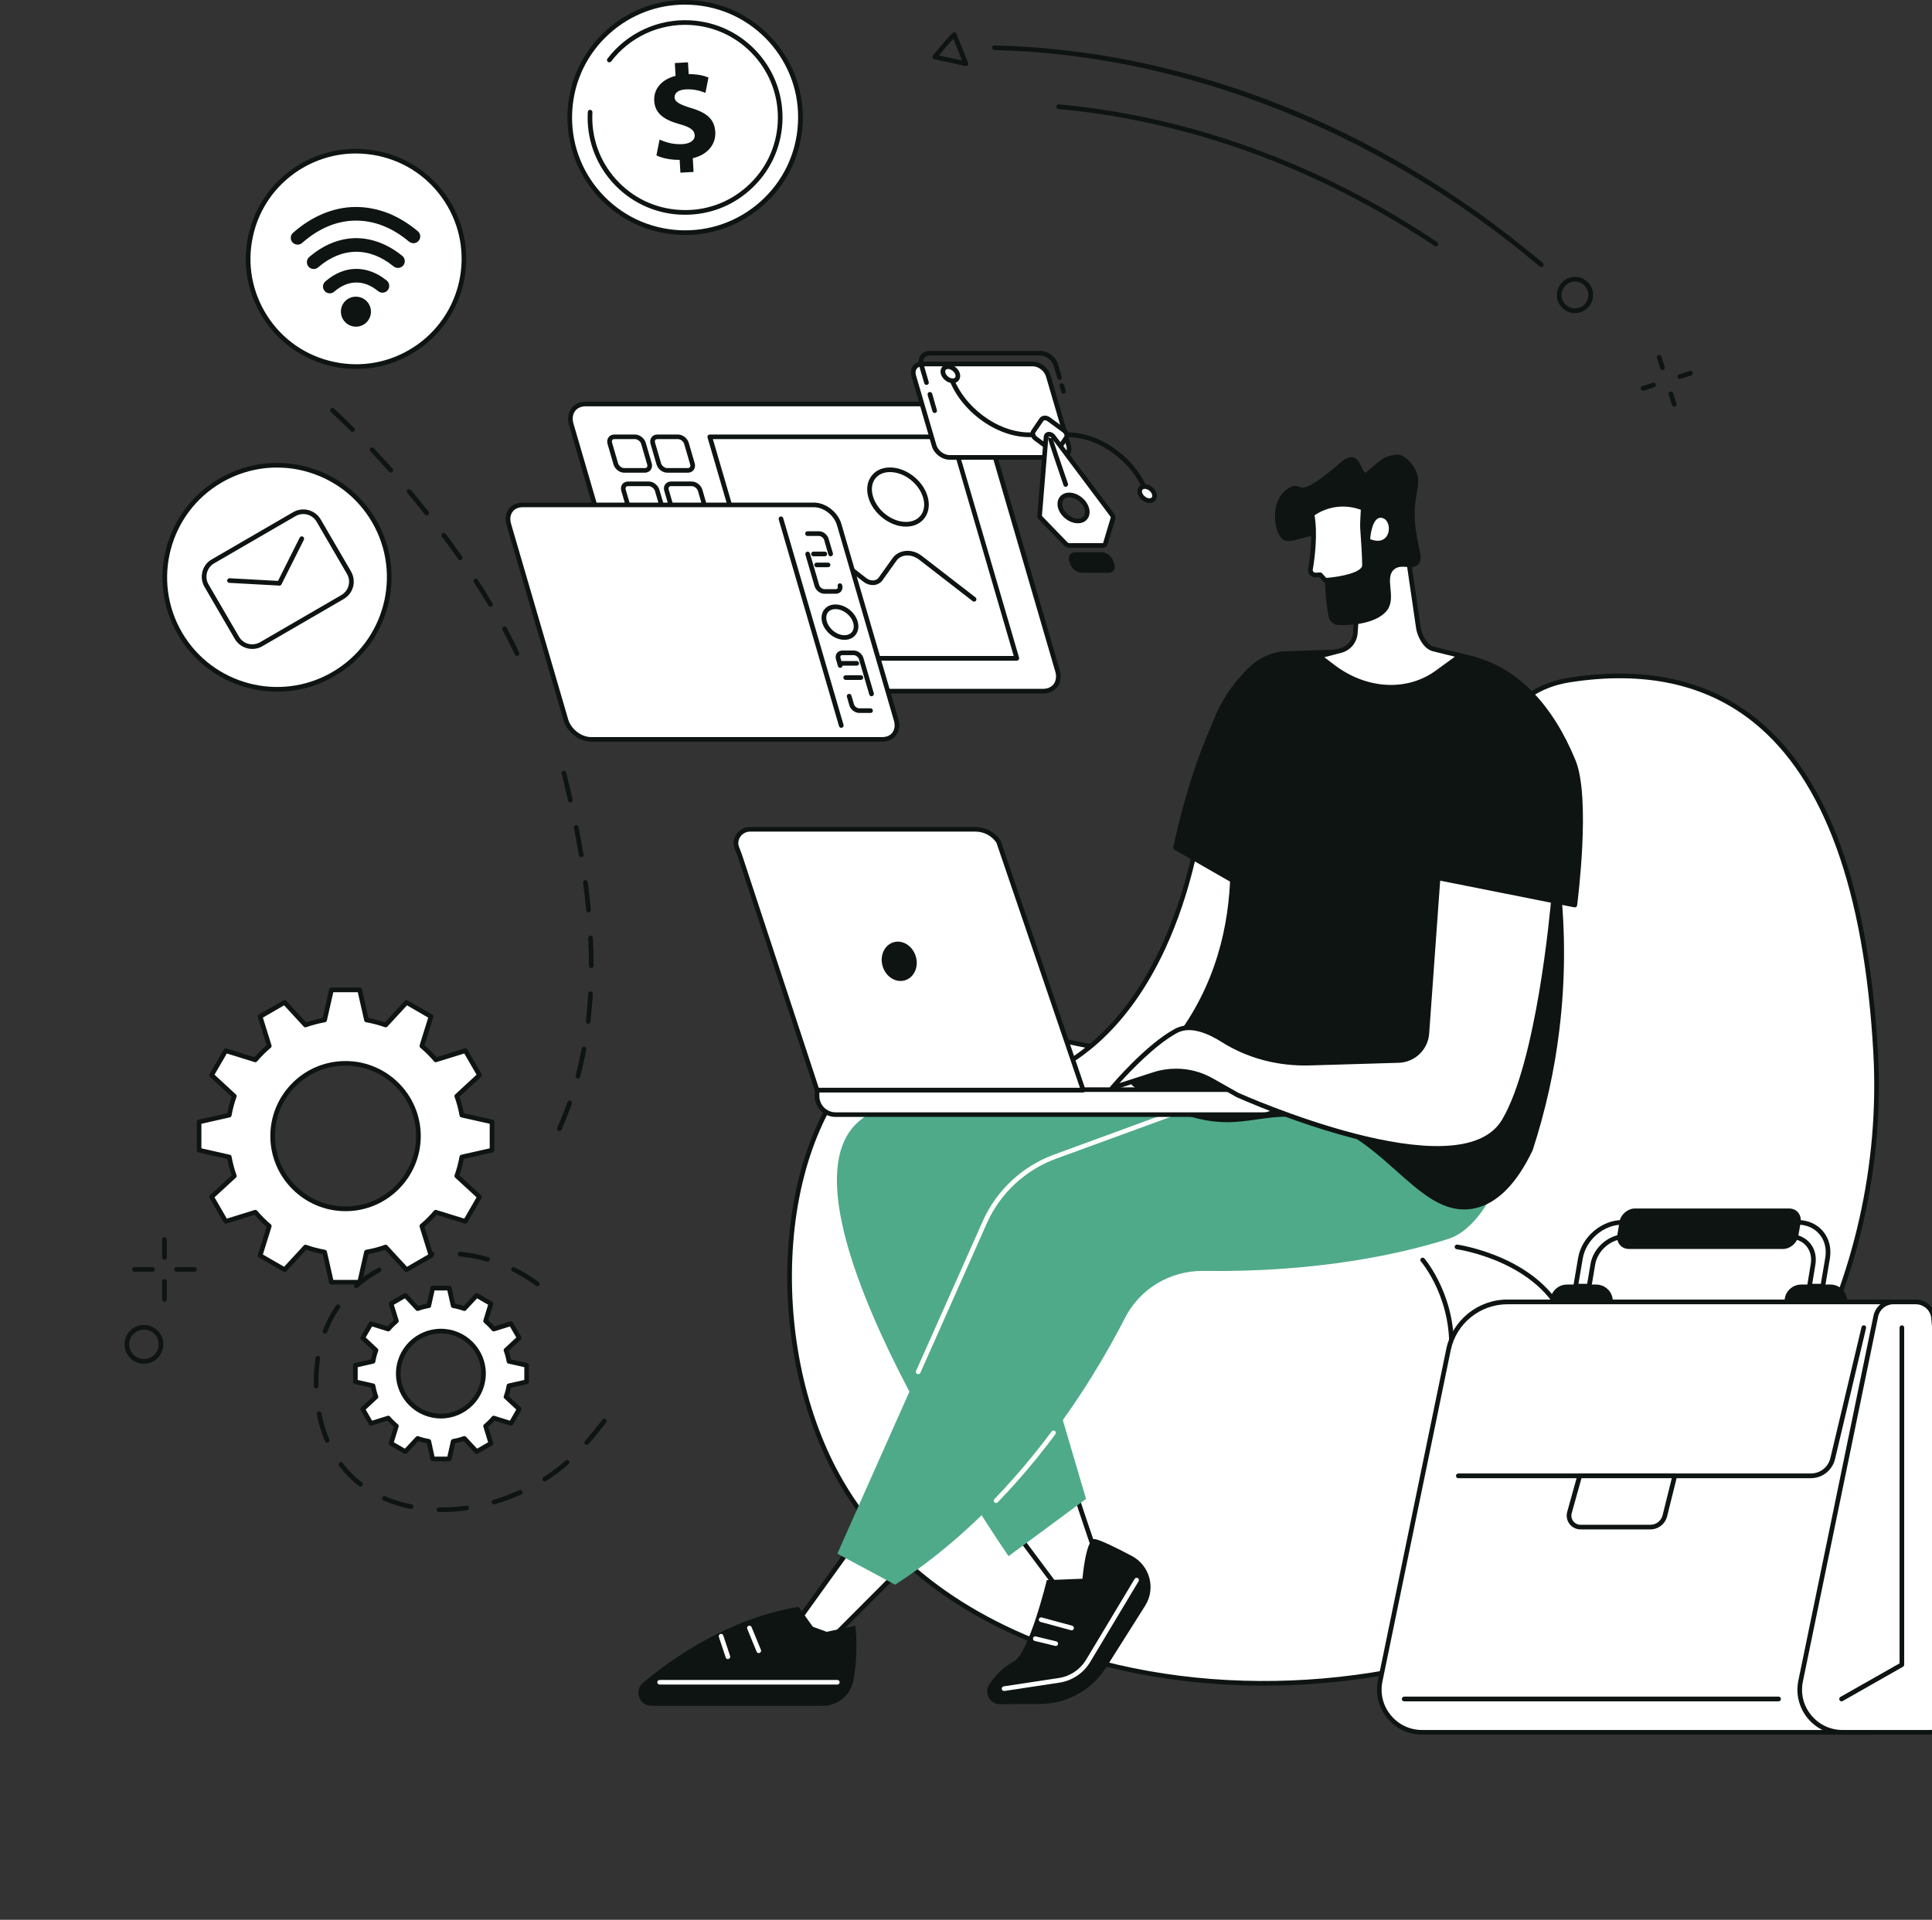 <svg width="327" height="325" viewBox="0 0 327 325" fill="none" xmlns="http://www.w3.org/2000/svg">
<rect x="0" y="0" width="327" height="325" fill="#333333" stroke="none"/>
<g clip-path="url(#clip0_616_16475)">
<path d="M265.55 115.135C293.926 110.624 314.617 126.981 317.464 178.217C319.581 216.347 299.655 253.979 267.827 271.579C225.52 294.951 162.468 287.687 141.706 249.699C129.306 227.038 131.013 191.679 148.253 177.471C165.528 163.228 184.814 187.523 216.304 174.008C251.334 158.966 242.652 118.776 265.55 115.135Z" fill="white"/>
<path fill-rule="evenodd" clip-rule="evenodd" d="M213.919 285.361C203.601 285.361 193.353 283.993 183.746 281.205C164.104 275.522 149.445 264.689 141.35 249.895C135.265 238.777 132.401 224.374 133.468 210.38C134.571 195.977 139.873 183.865 148.004 177.169C156.49 170.172 165.492 172.321 175.935 174.825C187.197 177.525 199.989 180.579 216.161 173.635C234.824 165.626 240.891 150.619 246.228 137.388C250.765 126.164 254.679 116.467 265.478 114.745C278.359 112.702 289.069 115.046 297.324 121.689C309.404 131.421 316.307 150.441 317.855 178.199C319.99 216.596 299.957 254.264 268.004 271.917C252.028 280.761 232.849 285.361 213.919 285.361ZM161.418 173.227C156.881 173.227 152.611 174.381 148.502 177.773C140.531 184.344 135.336 196.243 134.251 210.451C133.201 224.286 136.03 238.529 142.043 249.522C150.032 264.12 164.531 274.812 183.959 280.459C211.055 288.309 243.115 284.775 267.631 271.242C299.317 253.731 319.171 216.347 317.072 178.235C315.542 150.708 308.728 131.9 296.826 122.31C288.749 115.792 278.252 113.519 265.603 115.526C255.23 117.178 251.405 126.679 246.957 137.672C241.567 151.045 235.447 166.212 216.464 174.363C200.06 181.414 187.144 178.306 175.74 175.589C170.652 174.363 165.901 173.227 161.418 173.227Z" fill="#0E1412"/>
<path d="M264.963 224.019C264.803 224.019 264.66 223.93 264.589 223.771C260.497 213.505 246.691 211.499 246.549 211.481C246.336 211.445 246.175 211.25 246.211 211.037C246.247 210.824 246.442 210.664 246.656 210.699C246.798 210.717 261.049 212.777 265.319 223.486C265.408 223.682 265.301 223.913 265.105 223.984C265.058 224.007 265.01 224.019 264.963 224.019Z" fill="#0E1412"/>
<path d="M245.553 230.59C245.541 230.59 245.529 230.59 245.517 230.59C245.304 230.572 245.144 230.377 245.161 230.164C246.193 220.183 240.554 213.63 240.5 213.559C240.358 213.399 240.358 213.15 240.536 213.008C240.696 212.866 240.945 212.884 241.087 213.044C241.141 213.115 247.012 219.934 245.944 230.235C245.926 230.448 245.766 230.59 245.553 230.59Z" fill="#0E1412"/>
<path d="M187.607 268.276C186.718 267.37 181.558 251.369 181.558 251.369L171.382 258.633L182.555 273.604L187.607 268.276Z" fill="white"/>
<path fill-rule="evenodd" clip-rule="evenodd" d="M182.554 273.995C182.542 273.995 182.53 273.995 182.519 273.995C182.412 273.995 182.305 273.924 182.234 273.835L171.061 258.863C171.008 258.775 170.972 258.668 170.99 258.561C171.008 258.455 171.061 258.366 171.15 258.313L181.327 251.049C181.433 250.978 181.576 250.96 181.682 250.996C181.807 251.049 181.896 251.138 181.931 251.262C183.906 257.372 187.269 267.317 187.891 268.01C188.034 268.152 188.034 268.4 187.891 268.542L182.839 273.87C182.75 273.959 182.661 273.995 182.554 273.995ZM171.933 258.721L182.59 273L187.109 268.223C185.934 266.074 182.43 255.329 181.362 252.008L171.933 258.721Z" fill="#0E1412"/>
<path d="M169.264 288.504L176.025 288.469C180.508 288.451 184.671 286.178 187.126 282.43L193.816 271.846C195.666 268.915 194.634 265.044 191.574 263.41C188.781 261.936 185.845 260.497 185.169 260.551C183.764 260.693 183.212 267.264 183.212 267.264L177.181 267.495C177.181 267.495 174.192 279.873 171.577 281.276C169.656 282.306 168.321 283.798 167.432 285.183C166.489 286.622 167.538 288.522 169.264 288.504Z" fill="#0E1412"/>
<path d="M169.94 286.266C169.745 286.266 169.584 286.124 169.549 285.929C169.513 285.716 169.673 285.52 169.887 285.485L179.138 284.082C181.113 283.798 182.821 282.643 183.853 280.939L192.037 267.299C192.144 267.104 192.393 267.051 192.571 267.157C192.766 267.264 192.82 267.512 192.713 267.69L184.529 281.347C183.39 283.247 181.469 284.544 179.263 284.863L169.994 286.266C169.982 286.266 169.964 286.266 169.94 286.266Z" fill="white"/>
<path d="M181.381 276.001C181.345 276.001 181.309 275.995 181.274 275.984L176.114 274.581C175.901 274.527 175.776 274.314 175.83 274.101C175.883 273.888 176.114 273.764 176.31 273.817L181.469 275.22C181.683 275.291 181.808 275.504 181.754 275.717C181.701 275.877 181.541 276.001 181.381 276.001Z" fill="white"/>
<path d="M178.693 278.648C178.658 278.648 178.622 278.642 178.586 278.63L175.135 277.795C174.921 277.742 174.797 277.529 174.85 277.316C174.886 277.102 175.117 276.978 175.313 277.031L178.782 277.866C178.996 277.919 179.12 278.133 179.067 278.346C179.031 278.523 178.871 278.648 178.693 278.648Z" fill="white"/>
<path d="M152.861 265.221L141.048 277.085L134.785 274.776L145.673 259.609L152.861 265.221Z" fill="white"/>
<path fill-rule="evenodd" clip-rule="evenodd" d="M141.048 277.475C141 277.475 140.953 277.47 140.905 277.458L134.643 275.149C134.518 275.113 134.429 275.025 134.394 274.9C134.358 274.776 134.376 274.652 134.447 274.545L145.353 259.378C145.424 259.29 145.513 259.236 145.62 259.219C145.727 259.201 145.833 259.236 145.922 259.307L153.11 264.919C153.199 264.99 153.252 265.079 153.252 265.204C153.27 265.31 153.217 265.417 153.146 265.505L141.314 277.351C141.243 277.44 141.154 277.475 141.048 277.475ZM135.39 274.598L140.941 276.623L152.274 265.257L145.762 260.178L135.39 274.598Z" fill="#0E1412"/>
<path d="M144.784 275.22C144.784 275.22 145.354 280.264 144.375 284.721C143.859 287.101 141.724 288.77 139.287 288.77H110.27C108.206 288.77 107.263 286.195 108.846 284.863C114.006 280.548 123.488 273.959 135.159 272.023L138.415 276.57L144.784 275.22Z" fill="#0E1412"/>
<path d="M141.724 285.183H111.657C111.426 285.183 111.248 285.005 111.248 284.792C111.248 284.579 111.426 284.402 111.657 284.402H141.724C141.938 284.402 142.116 284.579 142.116 284.792C142.116 285.005 141.938 285.183 141.724 285.183Z" fill="white"/>
<path d="M128.434 279.855C128.274 279.855 128.131 279.766 128.06 279.607L126.477 275.753C126.388 275.557 126.477 275.326 126.69 275.238C126.886 275.167 127.117 275.255 127.206 275.451L128.789 279.305C128.878 279.518 128.772 279.749 128.576 279.82C128.529 279.843 128.481 279.855 128.434 279.855Z" fill="white"/>
<path d="M123.203 280.868C123.025 280.868 122.883 280.761 122.83 280.601L121.673 277.12C121.602 276.907 121.709 276.694 121.922 276.623C122.118 276.552 122.349 276.659 122.421 276.872L123.577 280.352C123.63 280.548 123.524 280.779 123.31 280.85C123.275 280.862 123.239 280.868 123.203 280.868Z" fill="white"/>
<path d="M215.45 182.249C215.45 182.249 161.418 175.979 145.353 189.85C129.288 203.738 170.705 263.445 170.705 263.445L183.817 253.749L171.381 211.552L221.321 197.38L215.45 182.249Z" fill="#4FAA89"/>
<path d="M245.179 209.723C237.333 212.209 223.278 215.423 203.654 215.157C198.086 215.086 192.926 218.158 190.4 223.131C184.582 234.497 172.004 254.992 151.509 268.276L141.724 263.019L166.702 206.863C168.98 201.749 173.249 197.753 178.533 195.835L228.046 177.702C228.046 177.702 243.4 173.422 250.925 187.097C252.277 189.548 254.768 185.179 255.355 187.15C257.401 193.917 251.922 207.592 245.179 209.723Z" fill="#4FAA89"/>
<path d="M155.405 232.633C155.358 232.633 155.304 232.621 155.245 232.597C155.049 232.508 154.96 232.277 155.049 232.082L166.347 206.704C168.659 201.518 173.054 197.415 178.391 195.462L202.107 186.777C202.302 186.706 202.534 186.813 202.605 187.008C202.676 187.221 202.587 187.434 202.373 187.523L178.658 196.19C173.516 198.09 169.282 202.033 167.058 207.023L155.779 232.402C155.707 232.544 155.565 232.633 155.405 232.633Z" fill="white"/>
<path d="M168.588 254.441C168.5 254.441 168.393 254.406 168.322 254.335C168.162 254.175 168.162 253.926 168.304 253.784C170.563 251.44 172.787 248.918 174.904 246.307C175.047 246.13 175.296 246.112 175.456 246.236C175.634 246.378 175.652 246.627 175.527 246.805C173.392 249.433 171.15 251.973 168.873 254.317C168.802 254.406 168.695 254.441 168.588 254.441Z" fill="white"/>
<path d="M175.207 246.947C175.136 246.947 175.047 246.911 174.976 246.858C174.798 246.716 174.78 246.467 174.905 246.307C175.954 245.011 177.004 243.679 178 242.329C178.125 242.152 178.374 242.116 178.552 242.24C178.73 242.383 178.765 242.631 178.623 242.791C177.627 244.158 176.577 245.49 175.527 246.805C175.438 246.893 175.332 246.947 175.207 246.947Z" fill="white"/>
<path d="M203.174 138.684C203.174 138.684 198.406 181.769 166.507 184.575L203.174 185.108C203.174 185.108 216.749 157.652 217.3 146.96C217.852 136.251 203.174 138.684 203.174 138.684Z" fill="white"/>
<path fill-rule="evenodd" clip-rule="evenodd" d="M203.174 185.499C203.163 185.499 203.157 185.499 203.157 185.499L166.489 184.984C166.294 184.966 166.116 184.806 166.116 184.593C166.098 184.38 166.258 184.202 166.471 184.184C182.768 182.746 191.77 170.474 196.449 160.422C201.538 149.482 202.765 138.756 202.783 138.649C202.801 138.471 202.925 138.329 203.103 138.294C203.441 138.24 211.269 136.997 215.344 140.638C217.034 142.148 217.816 144.279 217.692 146.978C217.14 157.616 204.082 184.149 203.512 185.268C203.459 185.41 203.317 185.499 203.174 185.499ZM171.133 184.256L202.925 184.7C204.206 182.071 216.375 156.906 216.891 146.925C217.034 144.492 216.322 142.574 214.81 141.224C211.447 138.205 204.971 138.844 203.512 139.04C203.281 140.869 201.822 150.725 197.161 160.742C191.13 173.689 182.199 181.734 171.133 184.256Z" fill="#0E1412"/>
<path d="M248.577 111.317C242.385 109.861 239.806 109.843 217.3 110.66C211.803 110.855 205.682 119.451 205.042 124.903C206.785 130.142 214.436 154.277 200.345 174.452C198.352 177.329 195.63 180.455 191.912 183.474C193.994 185.161 197.249 187.363 201.626 188.66C208.885 190.809 212.532 188.482 218.385 188.66C233.863 189.122 239.539 206.331 249.537 204.164C252.206 203.596 255.746 201.518 259.056 194.538C260.941 188.766 262.614 181.982 263.539 174.31C266.065 153.514 261.938 136.198 258.255 125.329C257.152 121.902 255.871 113.022 248.577 111.317Z" fill="#0E1412"/>
<path fill-rule="evenodd" clip-rule="evenodd" d="M247.794 204.75C243.684 204.75 240.268 201.713 236.39 198.268C231.675 194.059 226.338 189.299 218.385 189.05C216.304 188.997 214.471 189.264 212.71 189.512C209.525 189.974 206.234 190.436 201.519 189.033C198.014 188.003 194.688 186.227 191.663 183.776C191.556 183.705 191.503 183.598 191.503 183.474C191.503 183.35 191.556 183.243 191.663 183.172C194.901 180.544 197.712 177.542 200.025 174.239C212.888 155.787 207.55 133.676 204.668 125.027C204.645 124.968 204.639 124.915 204.651 124.867C205.291 119.504 211.447 110.482 217.3 110.269C240.162 109.434 242.51 109.488 248.666 110.926C255.177 112.454 257.045 119.38 258.148 123.518C258.326 124.175 258.469 124.743 258.629 125.205C264.144 141.437 265.923 157.971 263.93 174.346C263.112 181.201 261.582 188.038 259.429 194.663C259.429 194.686 259.423 194.704 259.411 194.716C256.707 200.417 253.398 203.738 249.626 204.555C248.998 204.685 248.387 204.75 247.794 204.75ZM217.763 188.269C217.976 188.269 218.19 188.269 218.403 188.269C226.64 188.518 232.102 193.384 236.924 197.682C241.193 201.482 244.876 204.768 249.448 203.791C252.989 203.027 256.085 199.866 258.7 194.396C260.835 187.825 262.329 181.059 263.148 174.257C265.122 158.007 263.361 141.579 257.881 125.454C257.721 124.956 257.561 124.388 257.383 123.713C256.316 119.753 254.554 113.111 248.488 111.69C242.421 110.269 240.09 110.234 217.318 111.051C211.874 111.246 206.109 119.753 205.451 124.867C208.369 133.694 213.706 156.018 200.665 174.683C198.406 177.915 195.684 180.881 192.535 183.474C195.381 185.694 198.477 187.328 201.733 188.287C206.305 189.637 209.365 189.193 212.585 188.731C214.204 188.5 215.877 188.269 217.763 188.269Z" fill="#0E1412"/>
<path d="M198.976 143.515C198.976 143.515 205.042 113.519 215.539 111.033L210.682 150.21L198.976 143.515Z" fill="#0E1412"/>
<path d="M210.682 150.619C210.623 150.619 210.557 150.601 210.486 150.566L198.78 143.852C198.637 143.781 198.548 143.604 198.584 143.444C198.833 142.201 204.829 113.164 215.45 110.66C215.663 110.607 215.859 110.731 215.913 110.944C215.966 111.157 215.841 111.37 215.628 111.423C206.038 113.697 200.061 140.301 199.42 143.32L210.38 149.589L211.162 143.142C211.198 142.911 211.394 142.769 211.607 142.787C211.821 142.822 211.981 143.018 211.945 143.231L211.073 150.264C211.073 150.388 210.984 150.512 210.86 150.566C210.812 150.601 210.753 150.619 210.682 150.619Z" fill="#0E1412"/>
<path d="M230.127 96.967L229.38 107.339C229.202 108.689 228.241 109.79 226.925 110.145L223.26 111.086L225.626 112.88C230.892 116.876 238.151 117.693 243.417 113.715L247.171 110.997L242.634 109.861C241.318 109.577 240.321 107.73 240.09 106.415L238.08 92.687L230.127 96.967Z" fill="white"/>
<path fill-rule="evenodd" clip-rule="evenodd" d="M235.43 116.734C232.031 116.734 228.491 115.544 225.395 113.199L223.029 111.406C222.905 111.317 222.851 111.157 222.887 111.015C222.905 110.855 223.029 110.749 223.171 110.713L226.819 109.754C227.993 109.452 228.829 108.475 228.989 107.285L229.719 96.932C229.736 96.79 229.808 96.683 229.932 96.612L237.902 92.332C238.009 92.279 238.152 92.279 238.258 92.332C238.383 92.385 238.454 92.492 238.472 92.634L240.482 106.362C240.678 107.499 241.585 109.221 242.724 109.488L247.261 110.607C247.403 110.66 247.527 110.766 247.545 110.926C247.581 111.068 247.527 111.228 247.403 111.317L243.649 114.034C241.265 115.846 238.401 116.734 235.43 116.734ZM224.15 111.264L225.876 112.578C231.373 116.751 238.312 117.089 243.186 113.395L246.246 111.175L242.528 110.251C240.98 109.896 239.948 107.836 239.699 106.486L237.778 93.291L230.501 97.198L229.772 107.357C229.576 108.902 228.509 110.127 227.014 110.518L224.15 111.264Z" fill="#0E1412"/>
<path d="M218.315 82.529C220.805 81.197 218.795 85.317 227.014 78.213C230.288 75.389 230.413 80.664 231.249 79.936C234.398 77.236 234.291 77.325 236.266 76.97C237.582 76.757 239.344 78.55 239.86 80.273C240.553 82.529 239.041 83.878 239.557 89.082C239.913 92.74 241.069 94.534 240.02 95.564C238.952 96.612 237.209 95.333 235.963 96.399C234.344 97.766 236.195 100.803 235.003 102.97C234.238 104.337 231.765 105.936 226.552 105.811C225.716 105.794 225.004 105.172 224.862 104.337C224.684 103.272 224.47 101.904 224.364 100.608C223.901 94.374 225.253 92.296 223.919 91.231C221.891 89.597 218.439 92.634 216.98 91.195C215.468 89.704 214.899 84.322 218.315 82.529Z" fill="#0E1412"/>
<path d="M230.732 86.027L230.643 87.732C230.596 88.525 230.602 89.325 230.661 90.13C230.768 91.639 230.964 94.232 230.946 95.689C230.928 97.82 224.31 98.246 224.31 98.246L223.456 97.305L222.691 97.34C222.531 97.34 222.388 97.322 222.246 97.251C221.908 97.074 221.748 96.719 221.801 96.381C222.121 94.481 222.673 90.307 222.068 87.057C222.068 87.057 225.751 84.074 230.732 86.027Z" fill="white"/>
<path fill-rule="evenodd" clip-rule="evenodd" d="M224.309 98.637C224.185 98.637 224.078 98.583 224.007 98.512L223.295 97.713L222.708 97.731C222.477 97.749 222.246 97.695 222.068 97.606C221.587 97.358 221.321 96.843 221.41 96.31C221.694 94.623 222.281 90.378 221.676 87.128C221.641 86.986 221.694 86.844 221.819 86.755C221.961 86.631 225.733 83.647 230.892 85.654C231.035 85.708 231.141 85.868 231.141 86.045L231.035 87.75C230.981 88.531 230.981 89.331 231.052 90.094C231.159 91.55 231.355 94.215 231.337 95.689C231.319 98.068 225.501 98.566 224.327 98.637C224.315 98.637 224.309 98.637 224.309 98.637ZM223.456 96.914C223.58 96.914 223.687 96.967 223.758 97.038L224.47 97.837C227.049 97.642 230.536 96.878 230.554 95.689C230.554 94.232 230.376 91.604 230.27 90.165C230.198 89.348 230.198 88.514 230.252 87.697L230.323 86.294C226.302 84.855 223.26 86.702 222.495 87.235C223.029 90.432 222.548 94.356 222.192 96.434C222.157 96.63 222.264 96.807 222.424 96.896C222.495 96.932 222.578 96.949 222.673 96.949L223.456 96.914Z" fill="#0E1412"/>
<path d="M231.906 91.266C231.906 91.266 232.155 87.182 233.988 87.697C235.838 88.212 235.447 92.705 231.906 91.266Z" fill="white"/>
<path d="M141.421 188.695H213.867C215.592 188.695 216.998 187.292 216.998 185.552V184.469H138.29V185.552C138.29 187.292 139.696 188.695 141.421 188.695Z" fill="white"/>
<path fill-rule="evenodd" clip-rule="evenodd" d="M213.866 189.086H141.421C139.482 189.086 137.898 187.505 137.898 185.552V184.469C137.898 184.255 138.076 184.078 138.29 184.078H216.998C217.229 184.078 217.389 184.255 217.389 184.469V185.552C217.389 187.505 215.806 189.086 213.866 189.086ZM138.681 184.859V185.552C138.681 187.061 139.909 188.305 141.421 188.305H213.866C215.379 188.305 216.606 187.061 216.606 185.552V184.859H138.681Z" fill="#0E1412"/>
<path d="M138.29 184.54H183.337L169.016 142.503C168.162 141.189 166.667 140.389 165.066 140.389H126.993C125.267 140.389 124.147 142.059 124.716 143.533C124.947 144.119 125.178 144.705 125.374 145.309L138.29 184.54Z" fill="white"/>
<path fill-rule="evenodd" clip-rule="evenodd" d="M183.337 184.948H138.29C138.112 184.948 137.969 184.824 137.916 184.664L125 145.415C124.875 145.007 124.697 144.581 124.537 144.172C124.478 144.006 124.413 143.841 124.341 143.675C124.039 142.858 124.146 141.934 124.662 141.206C125.195 140.425 126.032 139.999 126.992 139.999H165.065C166.809 139.999 168.41 140.851 169.353 142.29C169.365 142.313 169.377 142.343 169.388 142.378L183.71 184.415C183.746 184.54 183.728 184.682 183.657 184.771C183.568 184.877 183.461 184.948 183.337 184.948ZM138.574 184.149H182.785L168.659 142.68C167.876 141.49 166.524 140.78 165.065 140.78H126.992C126.299 140.78 125.694 141.1 125.302 141.65C124.946 142.165 124.857 142.822 125.089 143.391C125.148 143.556 125.213 143.722 125.284 143.888C125.445 144.314 125.605 144.74 125.747 145.184L138.574 184.149Z" fill="#0E1412"/>
<path d="M154.996 161.896C155.547 163.672 154.711 165.501 153.163 165.963C151.616 166.425 149.925 165.359 149.392 163.583C148.858 161.807 149.676 159.996 151.224 159.516C152.772 159.055 154.462 160.12 154.996 161.896Z" fill="#0E1412"/>
<path d="M263.041 151.24C263.041 151.24 260.835 179.176 254.572 189.743C247.118 202.37 209.436 185.357 209.436 185.357L205.06 182.888C202.106 181.219 198.566 180.863 195.328 181.893L188.247 184.184C188.247 184.184 194.1 177.187 199.064 174.505C201.395 173.262 204.419 174.434 206.963 176.051C211.358 178.821 216.517 180.135 221.712 179.975L236.692 179.531C239.219 179.46 241.282 177.507 241.496 175.003L243.755 143.586L263.041 151.24Z" fill="white"/>
<path fill-rule="evenodd" clip-rule="evenodd" d="M243.168 194.822C229.647 194.822 210.397 186.227 209.276 185.729L204.864 183.225C202 181.609 198.584 181.272 195.453 182.266L188.372 184.557C188.212 184.611 188.016 184.54 187.927 184.398C187.82 184.255 187.838 184.06 187.945 183.918C188.194 183.634 193.905 176.85 198.869 174.168C200.968 173.031 203.761 173.564 207.177 175.713C211.429 178.413 216.446 179.745 221.712 179.585L236.693 179.141C239.005 179.07 240.909 177.276 241.105 174.985L243.364 143.568C243.364 143.444 243.435 143.32 243.542 143.249C243.649 143.195 243.773 143.178 243.898 143.231L263.183 150.867C263.344 150.938 263.45 151.098 263.432 151.258C263.344 152.413 261.137 179.407 254.911 189.938C252.793 193.526 248.417 194.822 243.168 194.822ZM199.064 180.917C201.217 180.917 203.352 181.467 205.256 182.551L209.632 185.019C209.97 185.179 247.029 201.731 254.235 189.548C260.034 179.745 262.365 154.49 262.614 151.489L244.111 144.154L241.888 175.038C241.656 177.755 239.432 179.851 236.71 179.922L221.73 180.366C216.304 180.526 211.127 179.158 206.75 176.388C204.58 175.02 201.52 173.635 199.242 174.861C195.56 176.85 191.325 181.325 189.475 183.367L195.204 181.52C196.467 181.112 197.766 180.917 199.064 180.917Z" fill="#0E1412"/>
<path d="M266.546 153.212C266.546 153.212 268.895 135.204 266.297 128.863C260.23 114.087 250.961 112.01 249.467 111.566L240.909 148.115L266.546 153.212Z" fill="#0E1412"/>
<path d="M266.546 153.603C266.522 153.603 266.492 153.603 266.457 153.603L240.837 148.506C240.731 148.488 240.642 148.417 240.588 148.328C240.535 148.239 240.517 148.133 240.535 148.026L242.279 140.567C242.332 140.354 242.545 140.23 242.759 140.283C242.972 140.318 243.097 140.531 243.044 140.745L241.389 147.813L266.208 152.732C266.528 150.015 268.253 134.653 265.941 129.023C263.308 122.63 258.344 114.478 249.573 112.01L249.359 111.939C249.146 111.885 249.021 111.672 249.092 111.459C249.146 111.246 249.377 111.122 249.573 111.193L249.786 111.246C256.974 113.271 262.809 119.309 266.67 128.721C269.268 135.079 267.026 152.519 266.937 153.265C266.919 153.372 266.866 153.46 266.777 153.531C266.706 153.585 266.617 153.603 266.546 153.603Z" fill="#0E1412"/>
<path fill-rule="evenodd" clip-rule="evenodd" d="M24.354 230.862C22.539 230.862 21.08 229.388 21.08 227.577C21.08 225.765 22.539 224.309 24.354 224.309C26.168 224.309 27.645 225.765 27.645 227.577C27.645 229.388 26.168 230.862 24.354 230.862ZM24.354 225.09C22.984 225.09 21.863 226.209 21.863 227.577C21.863 228.962 22.984 230.063 24.354 230.063C25.741 230.063 26.862 228.962 26.862 227.577C26.862 226.209 25.741 225.09 24.354 225.09Z" fill="#0E1412"/>
<path d="M27.841 213.262C27.627 213.262 27.449 213.085 27.449 212.872V209.817C27.449 209.604 27.627 209.426 27.841 209.426C28.054 209.426 28.232 209.604 28.232 209.817V212.872C28.232 213.085 28.054 213.262 27.841 213.262Z" fill="#0E1412"/>
<path d="M27.841 220.366C27.627 220.366 27.449 220.189 27.449 219.976V216.921C27.449 216.708 27.627 216.53 27.841 216.53C28.054 216.53 28.232 216.708 28.232 216.921V219.976C28.232 220.189 28.054 220.366 27.841 220.366Z" fill="#0E1412"/>
<path d="M25.813 215.287H22.753C22.539 215.287 22.361 215.109 22.361 214.896C22.361 214.683 22.539 214.506 22.753 214.506H25.813C26.026 214.506 26.204 214.683 26.204 214.896C26.204 215.109 26.026 215.287 25.813 215.287Z" fill="#0E1412"/>
<path d="M32.929 215.287H29.869C29.655 215.287 29.477 215.109 29.477 214.896C29.477 214.683 29.655 214.506 29.869 214.506H32.929C33.142 214.506 33.32 214.683 33.32 214.896C33.32 215.109 33.142 215.287 32.929 215.287Z" fill="#0E1412"/>
<path d="M281.384 62.638C281.206 62.638 281.063 62.531 281.01 62.372L280.423 60.596C280.369 60.383 280.476 60.169 280.69 60.098C280.885 60.027 281.117 60.152 281.188 60.347L281.757 62.123C281.828 62.336 281.704 62.549 281.49 62.62C281.455 62.632 281.419 62.638 281.384 62.638Z" fill="#0E1412"/>
<path d="M283.376 68.854C283.216 68.854 283.056 68.747 283.003 68.588L282.433 66.811C282.362 66.598 282.487 66.385 282.682 66.314C282.896 66.243 283.109 66.368 283.181 66.563L283.75 68.339C283.821 68.552 283.714 68.765 283.501 68.836C283.465 68.848 283.424 68.854 283.376 68.854Z" fill="#0E1412"/>
<path d="M278.092 66.154C277.932 66.154 277.772 66.048 277.718 65.87C277.647 65.675 277.772 65.444 277.968 65.373L279.747 64.805C279.96 64.734 280.174 64.858 280.245 65.053C280.316 65.266 280.191 65.497 279.996 65.551L278.217 66.137C278.169 66.148 278.128 66.154 278.092 66.154Z" fill="#0E1412"/>
<path d="M284.319 64.147C284.141 64.147 283.999 64.041 283.946 63.881C283.875 63.668 283.981 63.437 284.195 63.384L285.974 62.798C286.187 62.745 286.401 62.851 286.472 63.064C286.543 63.26 286.419 63.49 286.223 63.562L284.444 64.13C284.396 64.142 284.355 64.147 284.319 64.147Z" fill="#0E1412"/>
<path d="M260.871 45.216C260.782 45.216 260.693 45.198 260.622 45.127C258.825 43.617 256.974 42.108 255.106 40.669C254.946 40.545 254.911 40.297 255.053 40.119C255.178 39.959 255.427 39.923 255.605 40.048C257.455 41.504 259.323 42.996 261.138 44.523C261.298 44.665 261.315 44.914 261.173 45.074C261.102 45.18 260.995 45.216 260.871 45.216Z" fill="#0E1412"/>
<path d="M255.355 40.758C255.266 40.758 255.195 40.723 255.106 40.669C229.256 20.654 198.441 9.217 168.321 8.471C168.108 8.471 167.93 8.294 167.93 8.081C167.93 7.868 168.108 7.69 168.321 7.69C168.333 7.69 168.339 7.69 168.339 7.69C183.55 8.063 198.833 11.064 213.742 16.605C228.544 22.111 242.634 29.996 255.604 40.048C255.764 40.19 255.8 40.439 255.675 40.598C255.586 40.705 255.48 40.758 255.355 40.758Z" fill="#0E1412"/>
<path d="M243.026 41.717C242.955 41.717 242.884 41.694 242.813 41.646C223.171 28.486 201.164 20.477 179.138 18.452C178.925 18.434 178.765 18.239 178.783 18.026C178.8 17.813 178.996 17.653 179.21 17.671C201.359 19.695 223.509 27.758 243.257 40.989C243.435 41.113 243.489 41.362 243.364 41.54C243.293 41.646 243.168 41.717 243.026 41.717Z" fill="#0E1412"/>
<path fill-rule="evenodd" clip-rule="evenodd" d="M266.564 52.995C266.226 52.995 265.888 52.941 265.567 52.835C263.966 52.266 263.112 50.526 263.682 48.928C264.233 47.347 265.977 46.495 267.578 47.045C269.179 47.596 270.015 49.336 269.464 50.934C269.197 51.716 268.645 52.337 267.916 52.693C267.489 52.888 267.026 52.995 266.564 52.995ZM266.564 47.667C265.621 47.667 264.749 48.253 264.411 49.194C264.002 50.366 264.642 51.68 265.816 52.089C266.404 52.284 267.008 52.249 267.56 51.982C268.111 51.716 268.521 51.254 268.716 50.686C269.126 49.496 268.503 48.2 267.311 47.791C267.062 47.708 266.813 47.667 266.564 47.667Z" fill="#0E1412"/>
<path fill-rule="evenodd" clip-rule="evenodd" d="M163.482 11.171C163.459 11.171 163.429 11.171 163.393 11.171L158.109 10.016C157.985 9.981 157.878 9.892 157.825 9.768C157.789 9.643 157.807 9.501 157.896 9.395C159.462 7.424 161.205 5.594 161.223 5.577C161.312 5.488 161.454 5.434 161.579 5.47C161.703 5.488 161.81 5.577 161.863 5.701L163.856 10.638C163.909 10.78 163.874 10.922 163.785 11.029C163.714 11.117 163.607 11.171 163.482 11.171ZM158.91 9.377L162.842 10.247L161.365 6.571C160.831 7.139 159.871 8.223 158.91 9.377Z" fill="#0E1412"/>
<path d="M316.867 293.26H240.668C236.096 293.26 232.68 289.069 233.605 284.593L245.152 228.508C246.13 223.784 250.293 220.41 255.115 220.41H320.461L316.867 293.26Z" fill="white"/>
<path fill-rule="evenodd" clip-rule="evenodd" d="M316.867 293.651H240.668C238.373 293.651 236.22 292.638 234.779 290.845C233.321 289.069 232.751 286.76 233.214 284.522L244.778 228.42C245.774 223.554 250.133 220.002 255.115 220.002H320.461C320.568 220.002 320.675 220.055 320.746 220.126C320.835 220.215 320.87 220.321 320.853 220.428L317.259 293.278C317.241 293.491 317.081 293.651 316.867 293.651ZM255.115 220.801C250.507 220.801 246.468 224.069 245.543 228.58L233.979 284.682C233.57 286.689 234.086 288.767 235.384 290.347C236.683 291.946 238.605 292.869 240.668 292.869H316.494L320.052 220.801H255.115Z" fill="#0E1412"/>
<path d="M326.617 293.26H311.833C307.261 293.26 303.845 289.069 304.752 284.593L317.491 222.808C317.775 221.405 319.021 220.41 320.462 220.41H324.251C325.835 220.41 327.151 221.618 327.276 223.181L332.488 286.902C332.755 290.329 330.051 293.26 326.617 293.26Z" fill="white"/>
<path fill-rule="evenodd" clip-rule="evenodd" d="M326.617 293.651H311.833C309.537 293.651 307.385 292.638 305.926 290.845C304.485 289.069 303.916 286.76 304.378 284.522L317.099 222.737C317.437 221.156 318.842 220.002 320.461 220.002H324.251C326.03 220.002 327.524 221.387 327.667 223.145L332.879 286.866C333.022 288.607 332.417 290.347 331.243 291.626C330.051 292.922 328.36 293.651 326.617 293.651ZM320.461 220.801C319.216 220.801 318.131 221.671 317.882 222.896L305.143 284.682C304.734 286.689 305.232 288.767 306.549 290.347C307.847 291.946 309.769 292.869 311.833 292.869H326.617C328.165 292.869 329.606 292.23 330.655 291.093C331.705 289.957 332.221 288.482 332.097 286.937L326.884 223.216C326.777 221.849 325.621 220.801 324.251 220.801H320.461Z" fill="#0E1412"/>
<path d="M306.477 250.246H246.824C246.611 250.246 246.433 250.069 246.433 249.838C246.433 249.625 246.611 249.447 246.824 249.447H306.477C308.079 249.447 309.449 248.364 309.804 246.819L315.071 224.672C315.124 224.459 315.337 224.317 315.551 224.37C315.764 224.424 315.889 224.637 315.836 224.85L310.587 247.014C310.125 248.914 308.435 250.246 306.477 250.246Z" fill="#0E1412"/>
<path d="M283.456 249.838L281.784 256.569C281.517 257.705 280.503 258.522 279.328 258.522H267.515C266.234 258.522 265.291 257.297 265.647 256.054L267.373 249.838H283.456Z" fill="white"/>
<path fill-rule="evenodd" clip-rule="evenodd" d="M279.329 258.913H267.515C266.768 258.913 266.092 258.575 265.647 257.989C265.202 257.403 265.06 256.657 265.256 255.947L266.982 249.749C267.035 249.571 267.195 249.447 267.373 249.447H283.456C283.581 249.447 283.687 249.5 283.776 249.607C283.847 249.696 283.865 249.82 283.847 249.944L282.175 256.675C281.855 257.989 280.681 258.913 279.329 258.913ZM267.675 250.246L266.021 256.16C265.896 256.64 265.985 257.119 266.27 257.51C266.572 257.901 267.017 258.131 267.515 258.131H279.329C280.325 258.131 281.179 257.457 281.41 256.48L282.958 250.246H267.675Z" fill="#0E1412"/>
<path d="M301.034 288.021H237.662C237.448 288.021 237.271 287.843 237.271 287.63C237.271 287.399 237.448 287.222 237.662 287.222H301.034C301.265 287.222 301.425 287.399 301.425 287.63C301.425 287.843 301.265 288.021 301.034 288.021Z" fill="#0E1412"/>
<path d="M270.166 217.853H265.22C263.886 217.853 262.801 218.936 262.801 220.268H272.586C272.586 218.936 271.501 217.853 270.166 217.853Z" fill="#0E1412"/>
<path fill-rule="evenodd" clip-rule="evenodd" d="M272.586 220.659H262.801C262.587 220.659 262.409 220.481 262.409 220.268C262.409 218.723 263.672 217.462 265.22 217.462H270.166C271.714 217.462 272.977 218.723 272.977 220.268C272.977 220.481 272.799 220.659 272.586 220.659ZM263.228 219.877H272.159C271.981 218.954 271.145 218.243 270.166 218.243H265.22C264.242 218.243 263.423 218.954 263.228 219.877Z" fill="#0E1412"/>
<path d="M309.823 217.853H304.877C303.524 217.853 302.457 218.936 302.457 220.268H312.242C312.242 218.936 311.157 217.853 309.823 217.853Z" fill="#0E1412"/>
<path fill-rule="evenodd" clip-rule="evenodd" d="M312.242 220.659H302.457C302.226 220.659 302.048 220.481 302.048 220.268C302.048 218.723 303.311 217.462 304.877 217.462H309.823C311.37 217.462 312.634 218.723 312.634 220.268C312.634 220.481 312.456 220.659 312.242 220.659ZM302.884 219.877H311.797C311.619 218.954 310.801 218.243 309.823 218.243H304.877C303.88 218.243 303.062 218.954 302.884 219.877Z" fill="#0E1412"/>
<path d="M308.523 217.728L309.324 213.004C309.893 209.648 307.616 206.931 304.271 206.931H274.596C271.251 206.931 268.066 209.648 267.497 213.004L266.696 217.728H268.974L269.596 214.052C270.023 211.441 272.514 209.328 275.111 209.328H302.937C305.552 209.328 307.313 211.441 306.869 214.052L306.246 217.728H308.523Z" fill="white"/>
<path fill-rule="evenodd" clip-rule="evenodd" d="M308.524 218.119H306.246C306.14 218.119 306.033 218.066 305.962 217.977C305.873 217.888 305.855 217.782 305.873 217.657L306.478 213.981C306.673 212.827 306.406 211.743 305.73 210.944C305.072 210.145 304.076 209.719 302.937 209.719H275.112C272.692 209.719 270.379 211.69 269.988 214.105L269.365 217.799C269.33 217.977 269.17 218.119 268.974 218.119H266.697C266.59 218.119 266.465 218.066 266.394 217.977C266.323 217.888 266.288 217.782 266.305 217.657L267.106 212.933C267.711 209.399 271.073 206.54 274.596 206.54H304.271C305.997 206.54 307.509 207.215 308.541 208.422C309.591 209.666 310 211.317 309.716 213.058L308.915 217.799C308.879 217.977 308.719 218.119 308.524 218.119ZM306.727 217.338H308.186L308.933 212.933C309.182 211.406 308.844 209.985 307.936 208.937C307.065 207.89 305.748 207.321 304.271 207.321H274.596C271.429 207.321 268.422 209.896 267.889 213.058L267.159 217.338H268.636L269.205 213.981C269.668 211.193 272.319 208.937 275.112 208.937H302.937C304.307 208.937 305.517 209.47 306.335 210.429C307.171 211.406 307.492 212.72 307.26 214.105L306.727 217.338Z" fill="#0E1412"/>
<path d="M302.795 204.977H276.731C275.682 204.977 274.685 205.829 274.507 206.877L274.134 209.15C273.956 210.198 274.667 211.033 275.717 211.033H301.763C302.813 211.033 303.809 210.198 303.987 209.15L304.379 206.877C304.556 205.829 303.845 204.977 302.795 204.977Z" fill="#0E1412"/>
<path fill-rule="evenodd" clip-rule="evenodd" d="M301.762 211.441H275.716C275.094 211.441 274.542 211.193 274.168 210.749C273.795 210.305 273.635 209.701 273.741 209.079L274.115 206.806C274.329 205.581 275.503 204.586 276.73 204.586H302.794C303.417 204.586 303.968 204.817 304.342 205.261C304.716 205.723 304.858 206.309 304.769 206.931L304.378 209.204C304.164 210.429 303.008 211.441 301.762 211.441ZM276.73 205.368C275.876 205.368 275.04 206.078 274.898 206.931L274.524 209.204C274.453 209.612 274.542 209.967 274.773 210.234C274.987 210.5 275.325 210.642 275.716 210.642H301.762C302.634 210.642 303.453 209.95 303.595 209.079L303.986 206.806C304.057 206.416 303.969 206.043 303.737 205.776C303.506 205.51 303.168 205.368 302.794 205.368H276.73Z" fill="#0E1412"/>
<path d="M311.69 288.021C311.565 288.021 311.423 287.95 311.352 287.825C311.245 287.63 311.316 287.381 311.494 287.275L321.511 281.592V224.761C321.511 224.53 321.689 224.37 321.902 224.37C322.133 224.37 322.293 224.53 322.293 224.761V281.805C322.293 281.947 322.222 282.089 322.098 282.16L311.886 287.967C311.826 288.003 311.761 288.021 311.69 288.021Z" fill="#0E1412"/>
<path d="M96.463 18.79C95.84 29.534 104.077 38.751 114.859 39.355C125.622 39.959 134.838 31.736 135.443 20.992C136.066 10.229 127.828 1.03 117.047 0.426C106.283 -0.178 97.068 8.045 96.463 18.79Z" fill="white"/>
<path fill-rule="evenodd" clip-rule="evenodd" d="M115.98 39.781C115.601 39.781 115.215 39.77 114.824 39.746C109.522 39.444 104.647 37.1 101.089 33.139C97.549 29.179 95.77 24.064 96.072 18.772C96.357 13.462 98.723 8.596 102.69 5.061C106.658 1.51 111.764 -0.266 117.083 0.035C122.385 0.337 127.26 2.682 130.818 6.642C134.359 10.602 136.138 15.699 135.853 21.009C135.551 26.32 133.202 31.186 129.217 34.72C125.552 38.005 120.873 39.781 115.98 39.781ZM115.927 0.781C111.23 0.781 106.747 2.486 103.206 5.647C99.399 9.04 97.14 13.71 96.855 18.807C96.57 23.904 98.278 28.806 101.676 32.606C105.092 36.425 109.771 38.663 114.877 38.964C119.983 39.249 124.894 37.526 128.701 34.134C132.508 30.742 134.768 26.053 135.052 20.956C135.355 15.877 133.629 10.975 130.231 7.157C126.815 3.357 122.136 1.101 117.03 0.817C116.662 0.793 116.295 0.781 115.927 0.781Z" fill="#0E1412"/>
<path d="M98.332 18.896C97.78 28.611 105.234 36.922 114.966 37.473C124.698 38.023 133.024 30.6 133.576 20.885C134.127 11.171 126.673 2.842 116.941 2.309C107.209 1.758 98.883 9.182 98.332 18.896Z" fill="white"/>
<path d="M100.377 19.003C99.879 27.598 106.462 34.969 115.073 35.448C123.683 35.928 131.049 29.357 131.547 20.761C132.027 12.183 125.445 4.813 116.834 4.333C108.223 3.854 100.857 10.425 100.377 19.003Z" fill="white"/>
<path d="M115.98 36.354C115.66 36.354 115.34 36.348 115.02 36.336C110.625 36.087 106.587 34.134 103.651 30.866C100.716 27.581 99.239 23.354 99.488 18.967C99.488 18.736 99.684 18.576 99.897 18.594C100.111 18.594 100.289 18.79 100.271 19.003C100.04 23.194 101.445 27.208 104.238 30.333C107.031 33.459 110.874 35.306 115.073 35.537C119.254 35.785 123.292 34.383 126.424 31.576C129.555 28.788 131.405 24.952 131.636 20.779C131.868 16.587 130.462 12.574 127.669 9.448C124.876 6.322 121.033 4.475 116.834 4.227C111.622 3.943 106.604 6.251 103.438 10.407C103.313 10.567 103.064 10.602 102.886 10.478C102.726 10.354 102.69 10.105 102.815 9.928C106.142 5.559 111.408 3.143 116.888 3.445C121.282 3.694 125.321 5.63 128.256 8.915C131.192 12.201 132.668 16.428 132.419 20.814C132.17 25.201 130.231 29.232 126.94 32.163C123.897 34.898 120.037 36.354 115.98 36.354Z" fill="#0E1412"/>
<path d="M115.162 29.232L115.037 27.066C113.507 27.083 111.995 26.764 111.105 26.302L111.639 23.62C112.618 24.082 113.987 24.49 115.482 24.401C116.763 24.331 117.635 23.78 117.581 22.874C117.528 22.004 116.763 21.507 115.055 21.027C112.582 20.352 110.856 19.305 110.732 17.102C110.607 15.095 111.924 13.462 114.343 12.84L114.219 10.673L116.443 10.549L116.567 12.556C118.097 12.538 119.129 12.805 119.912 13.124L119.396 15.717C118.791 15.504 117.706 15.042 116.069 15.131C114.592 15.22 114.148 15.877 114.183 16.516C114.219 17.262 115.055 17.706 117.03 18.31C119.787 19.127 120.944 20.299 121.068 22.359C121.175 24.366 119.841 26.177 117.261 26.781L117.386 29.108L115.162 29.232Z" fill="#0E1412"/>
<path d="M63.319 88.194C58.035 79.154 46.417 76.064 37.344 81.339C28.27 86.596 25.192 98.21 30.459 107.268C35.725 116.307 47.36 119.398 56.434 114.123C65.507 108.866 68.585 97.251 63.319 88.194Z" fill="white"/>
<path fill-rule="evenodd" clip-rule="evenodd" d="M46.915 117.089C40.225 117.089 33.714 113.626 30.12 107.463C24.747 98.228 27.896 86.347 37.148 81.001C41.613 78.391 46.844 77.698 51.861 79.012C56.86 80.344 61.059 83.541 63.656 87.999C69.029 97.234 65.88 109.097 56.629 114.46C53.569 116.236 50.224 117.089 46.915 117.089ZM46.861 79.154C43.623 79.154 40.421 80.007 37.539 81.676C28.661 86.826 25.654 98.21 30.796 107.055C35.956 115.917 47.36 118.936 56.237 113.786C65.097 108.635 68.122 97.251 62.98 88.407C60.472 84.109 56.451 81.055 51.647 79.776C50.064 79.35 48.463 79.154 46.861 79.154Z" fill="#0E1412"/>
<path d="M44.211 109.061L57.981 101.07C59.422 100.235 59.902 98.388 59.066 96.967L53.925 88.123C53.106 86.684 51.256 86.205 49.815 87.04L36.045 95.031C34.603 95.866 34.123 97.695 34.959 99.134L40.101 107.978C40.919 109.399 42.77 109.896 44.211 109.061Z" fill="white"/>
<path fill-rule="evenodd" clip-rule="evenodd" d="M42.698 109.861C41.524 109.861 40.386 109.257 39.745 108.173L34.603 99.329C34.159 98.548 34.034 97.642 34.265 96.754C34.497 95.884 35.048 95.138 35.849 94.694L49.619 86.702C51.238 85.761 53.337 86.311 54.28 87.928L59.422 96.754C59.867 97.553 59.991 98.459 59.76 99.347C59.529 100.217 58.959 100.945 58.177 101.407L44.406 109.399C43.873 109.719 43.285 109.861 42.698 109.861ZM51.327 87.022C50.882 87.022 50.42 87.146 50.011 87.377L36.24 95.369C35.635 95.724 35.208 96.292 35.03 96.967C34.852 97.642 34.941 98.335 35.297 98.939L40.439 107.765C40.777 108.369 41.346 108.813 42.022 108.99C42.698 109.168 43.41 109.061 44.015 108.724L57.785 100.732C58.39 100.377 58.817 99.809 58.995 99.134C59.173 98.459 59.084 97.766 58.728 97.162L53.587 88.318C53.106 87.501 52.234 87.022 51.327 87.022Z" fill="#0E1412"/>
<path d="M47.307 99.116C47.248 99.116 47.188 99.098 47.129 99.063C46.933 98.974 46.844 98.725 46.951 98.548L50.723 91.018C50.829 90.822 51.061 90.734 51.256 90.84C51.452 90.929 51.523 91.178 51.434 91.373L47.663 98.885C47.591 99.027 47.449 99.116 47.307 99.116Z" fill="#0E1412"/>
<path d="M47.253 99.134C47.253 99.134 47.247 99.134 47.235 99.134L38.82 98.672C38.607 98.672 38.429 98.477 38.447 98.264C38.464 98.051 38.66 97.891 38.856 97.891L47.289 98.353C47.502 98.353 47.662 98.548 47.662 98.761C47.645 98.974 47.467 99.134 47.253 99.134Z" fill="#0E1412"/>
<path d="M75.612 33.956C70.15 25.485 58.853 23.052 50.367 28.504C41.898 33.956 39.443 45.234 44.905 53.705C50.367 62.158 61.664 64.609 70.15 59.157C78.636 53.705 81.074 42.428 75.612 33.956Z" fill="white"/>
<path fill-rule="evenodd" clip-rule="evenodd" d="M60.294 62.46C58.977 62.46 57.643 62.318 56.308 62.034C51.451 60.969 47.27 58.092 44.584 53.918C41.88 49.727 40.972 44.754 42.022 39.888C43.09 35.022 45.972 30.866 50.153 28.167C54.351 25.467 59.333 24.579 64.207 25.627C69.082 26.675 73.245 29.552 75.95 33.743C81.518 42.374 79.01 53.918 70.363 59.477C67.321 61.448 63.834 62.46 60.294 62.46ZM60.222 25.982C56.842 25.982 53.515 26.959 50.58 28.824C46.577 31.417 43.801 35.395 42.805 40.048C41.791 44.701 42.663 49.478 45.242 53.492C47.822 57.488 51.807 60.258 56.486 61.253C61.148 62.265 65.933 61.395 69.936 58.82C78.227 53.492 80.629 42.445 75.291 34.169C72.694 30.156 68.709 27.403 64.047 26.391C62.767 26.124 61.503 25.982 60.222 25.982Z" fill="#0E1412"/>
<path d="M57.697 52.781C57.714 54.184 58.871 55.321 60.276 55.303C61.682 55.285 62.803 54.131 62.785 52.728C62.767 51.325 61.611 50.206 60.205 50.224C58.8 50.242 57.679 51.378 57.697 52.781Z" fill="#0E1412"/>
<path d="M64.742 49.549C65.062 49.549 65.4 49.407 65.613 49.141C66.023 48.644 65.951 47.915 65.471 47.507C63.87 46.193 62.055 45.5 60.24 45.518C58.408 45.535 56.629 46.282 55.063 47.649C54.583 48.057 54.529 48.785 54.956 49.265C55.366 49.745 56.095 49.798 56.575 49.372C57.75 48.359 58.977 47.844 60.258 47.827C61.557 47.809 62.802 48.306 63.994 49.283C64.208 49.46 64.475 49.549 64.742 49.549Z" fill="#0E1412"/>
<path d="M53.107 45.536C53.373 45.536 53.64 45.447 53.854 45.251C55.846 43.547 57.981 42.658 60.205 42.623C62.429 42.605 64.582 43.44 66.61 45.092C67.108 45.5 67.838 45.429 68.247 44.95C68.656 44.452 68.585 43.724 68.087 43.316C65.649 41.327 62.927 40.297 60.17 40.314C57.43 40.35 54.708 41.469 52.342 43.511C51.861 43.937 51.808 44.665 52.217 45.145C52.448 45.411 52.786 45.553 53.107 45.536Z" fill="#0E1412"/>
<path d="M50.385 41.415C50.652 41.415 50.919 41.327 51.132 41.131C53.943 38.663 56.968 37.384 60.134 37.348C63.301 37.313 66.361 38.503 69.225 40.9C69.724 41.309 70.453 41.255 70.862 40.758C71.272 40.279 71.2 39.55 70.72 39.142C69.119 37.81 67.429 36.78 65.685 36.087C63.87 35.377 61.985 35.022 60.099 35.04C58.231 35.057 56.363 35.466 54.566 36.23C52.84 36.958 51.168 38.023 49.602 39.408C49.122 39.817 49.086 40.545 49.495 41.025C49.744 41.291 50.065 41.415 50.385 41.415Z" fill="#0E1412"/>
<path d="M74.792 255.974C74.614 255.974 74.442 255.974 74.276 255.974C74.045 255.956 73.885 255.779 73.885 255.566C73.885 255.353 74.062 255.175 74.276 255.175C75.806 255.21 77.371 255.104 78.937 254.891C79.151 254.855 79.346 255.015 79.382 255.228C79.418 255.441 79.257 255.637 79.044 255.672C77.621 255.868 76.197 255.974 74.792 255.974ZM69.579 255.459C69.555 255.459 69.532 255.459 69.508 255.459C67.889 255.139 66.341 254.642 64.918 254.021C64.722 253.932 64.633 253.701 64.704 253.506C64.793 253.31 65.025 253.221 65.238 253.31C66.608 253.914 68.102 254.376 69.65 254.678C69.864 254.731 70.006 254.944 69.97 255.157C69.935 255.335 69.757 255.459 69.579 255.459ZM83.616 254.678C83.438 254.678 83.278 254.571 83.225 254.394C83.171 254.18 83.296 253.967 83.492 253.914C84.986 253.47 86.463 252.919 87.886 252.28C88.082 252.191 88.313 252.28 88.402 252.476C88.491 252.689 88.402 252.919 88.206 253.008C86.747 253.665 85.253 254.216 83.723 254.66C83.687 254.672 83.652 254.678 83.616 254.678ZM61.022 251.659C60.933 251.659 60.844 251.641 60.772 251.588C59.492 250.593 58.353 249.439 57.392 248.16C57.268 247.982 57.303 247.734 57.463 247.609C57.641 247.485 57.89 247.521 58.015 247.68C58.94 248.924 60.043 250.025 61.253 250.966C61.431 251.09 61.466 251.339 61.324 251.516C61.253 251.605 61.128 251.659 61.022 251.659ZM92.192 250.788C92.067 250.788 91.942 250.735 91.871 250.611C91.747 250.433 91.8 250.185 91.978 250.06C93.312 249.226 94.558 248.284 95.714 247.272C95.874 247.13 96.123 247.148 96.266 247.307C96.408 247.467 96.39 247.716 96.23 247.858C95.056 248.906 93.775 249.865 92.405 250.735C92.346 250.771 92.275 250.788 92.192 250.788ZM99.29 244.608C99.201 244.608 99.112 244.572 99.023 244.501C98.863 244.359 98.845 244.111 99.005 243.951C100.02 242.797 101.016 241.571 101.977 240.328C102.101 240.15 102.35 240.115 102.528 240.239C102.688 240.363 102.724 240.612 102.599 240.79C101.639 242.068 100.624 243.312 99.593 244.466C99.504 244.555 99.397 244.608 99.29 244.608ZM55.364 244.235C55.204 244.235 55.062 244.146 55.008 243.986C54.403 242.566 53.941 241.021 53.62 239.404C53.585 239.191 53.727 238.978 53.941 238.943C54.154 238.907 54.368 239.049 54.403 239.262C54.706 240.825 55.151 242.317 55.738 243.685C55.809 243.88 55.72 244.111 55.524 244.2C55.465 244.223 55.411 244.235 55.364 244.235ZM53.514 235.036C53.3 235.036 53.122 234.876 53.122 234.663C53.11 234.402 53.105 234.142 53.105 233.881C53.105 232.514 53.211 231.164 53.407 229.885C53.443 229.672 53.638 229.512 53.87 229.548C54.083 229.583 54.225 229.779 54.19 230.01C53.994 231.253 53.905 232.549 53.905 233.881C53.905 234.13 53.905 234.379 53.905 234.627C53.923 234.858 53.745 235.036 53.532 235.036C53.52 235.036 53.514 235.036 53.514 235.036ZM55.008 225.783C54.961 225.783 54.913 225.771 54.866 225.747C54.652 225.676 54.563 225.445 54.635 225.25C55.222 223.741 55.969 222.302 56.876 220.988C56.983 220.81 57.232 220.775 57.41 220.899C57.588 221.023 57.641 221.254 57.517 221.45C56.645 222.693 55.933 224.078 55.364 225.534C55.311 225.694 55.168 225.783 55.008 225.783ZM60.31 218.075C60.203 218.075 60.096 218.04 60.007 217.951C59.865 217.791 59.883 217.542 60.043 217.383C61.235 216.335 62.552 215.394 63.975 214.63C64.171 214.523 64.402 214.594 64.509 214.772C64.615 214.967 64.544 215.216 64.348 215.305C62.978 216.068 61.715 216.956 60.577 217.969C60.488 218.04 60.399 218.075 60.31 218.075ZM90.946 217.756C90.857 217.756 90.786 217.72 90.715 217.667C89.452 216.743 88.117 215.926 86.747 215.251C86.552 215.163 86.463 214.914 86.552 214.719C86.659 214.523 86.89 214.452 87.085 214.541C88.509 215.251 89.896 216.086 91.177 217.045C91.355 217.169 91.391 217.418 91.266 217.596C91.177 217.685 91.071 217.756 90.946 217.756ZM82.513 213.582C82.478 213.582 82.442 213.576 82.406 213.564C80.912 213.138 79.364 212.854 77.834 212.694C77.621 212.676 77.46 212.481 77.478 212.268C77.514 212.055 77.692 211.895 77.923 211.913C79.506 212.072 81.09 212.374 82.62 212.818C82.833 212.872 82.958 213.085 82.887 213.298C82.833 213.476 82.691 213.582 82.513 213.582ZM68.512 213.564C68.351 213.564 68.191 213.44 68.138 213.28C68.085 213.067 68.191 212.854 68.405 212.783C69.917 212.339 71.518 212.037 73.12 211.895C73.333 211.877 73.529 212.037 73.546 212.25C73.564 212.463 73.404 212.659 73.191 212.676C71.625 212.818 70.095 213.103 68.636 213.547C68.589 213.558 68.547 213.564 68.512 213.564Z" fill="#0E1412"/>
<path d="M94.667 191.484C94.619 191.484 94.566 191.472 94.507 191.448C94.311 191.359 94.222 191.128 94.311 190.933C94.951 189.512 95.521 188.056 96.037 186.582C96.108 186.369 96.339 186.262 96.553 186.333C96.748 186.404 96.855 186.635 96.784 186.831C96.268 188.34 95.663 189.814 95.023 191.253C94.969 191.395 94.827 191.484 94.667 191.484ZM97.798 182.586C97.762 182.586 97.733 182.586 97.709 182.586C97.496 182.515 97.371 182.302 97.424 182.089C97.816 180.615 98.154 179.07 98.456 177.525C98.492 177.311 98.688 177.169 98.919 177.205C99.132 177.24 99.257 177.454 99.221 177.667C98.937 179.229 98.581 180.792 98.189 182.302C98.136 182.479 97.976 182.586 97.798 182.586ZM99.541 173.316C99.53 173.316 99.518 173.316 99.506 173.316C99.292 173.298 99.132 173.102 99.15 172.889C99.328 171.362 99.47 169.781 99.559 168.201C99.577 167.988 99.755 167.828 99.969 167.828C100.182 167.846 100.36 168.023 100.342 168.254C100.253 169.852 100.111 171.433 99.933 172.978C99.915 173.173 99.737 173.316 99.541 173.316ZM100.075 163.903C99.862 163.903 99.684 163.725 99.684 163.512C99.684 161.967 99.648 160.387 99.559 158.806C99.559 158.593 99.719 158.398 99.933 158.398C100.146 158.38 100.342 158.557 100.342 158.77C100.431 160.369 100.467 161.967 100.467 163.512C100.467 163.725 100.289 163.903 100.075 163.903ZM99.613 154.473C99.417 154.473 99.239 154.313 99.221 154.117C99.079 152.59 98.901 151.027 98.688 149.447C98.652 149.234 98.812 149.02 99.026 149.003C99.239 148.967 99.435 149.127 99.47 149.34C99.684 150.921 99.862 152.519 100.004 154.046C100.022 154.26 99.862 154.455 99.648 154.473C99.636 154.473 99.624 154.473 99.613 154.473ZM98.367 145.113C98.189 145.113 98.011 144.971 97.976 144.794C97.727 143.284 97.442 141.721 97.14 140.158C97.086 139.945 97.229 139.732 97.442 139.697C97.656 139.643 97.869 139.785 97.905 139.999C98.225 141.579 98.51 143.142 98.759 144.652C98.794 144.865 98.652 145.078 98.439 145.113C98.415 145.113 98.391 145.113 98.367 145.113ZM96.535 135.861C96.357 135.861 96.197 135.736 96.143 135.541C95.823 134.085 95.45 132.54 95.058 130.959C95.005 130.746 95.147 130.533 95.361 130.479C95.556 130.444 95.77 130.568 95.823 130.781C96.215 132.344 96.588 133.907 96.926 135.381C96.962 135.594 96.837 135.79 96.624 135.843C96.588 135.855 96.558 135.861 96.535 135.861Z" fill="#0E1412"/>
<path d="M87.514 111.051C87.372 111.051 87.23 110.962 87.159 110.82C86.518 109.47 85.806 108.067 85.041 106.628C84.935 106.451 85.006 106.202 85.201 106.096C85.379 106.007 85.628 106.078 85.735 106.256C86.5 107.694 87.23 109.115 87.87 110.5C87.977 110.695 87.888 110.926 87.692 111.015C87.633 111.039 87.574 111.051 87.514 111.051ZM83.031 102.739C82.906 102.739 82.782 102.668 82.693 102.544C81.91 101.23 81.074 99.898 80.202 98.566C80.078 98.37 80.131 98.139 80.309 98.015C80.505 97.891 80.736 97.944 80.86 98.122C81.732 99.471 82.586 100.821 83.369 102.153C83.493 102.331 83.422 102.579 83.244 102.686C83.173 102.721 83.102 102.739 83.031 102.739ZM77.889 94.818C77.765 94.818 77.64 94.765 77.551 94.659C76.68 93.398 75.737 92.101 74.794 90.84C74.669 90.663 74.705 90.414 74.865 90.29C75.043 90.148 75.292 90.183 75.416 90.361C76.377 91.639 77.32 92.936 78.21 94.197C78.334 94.374 78.281 94.623 78.103 94.747C78.032 94.795 77.96 94.818 77.889 94.818ZM72.232 87.253C72.107 87.253 72.001 87.2 71.912 87.093C70.951 85.885 69.954 84.66 68.94 83.452C68.798 83.275 68.816 83.026 68.994 82.902C69.154 82.76 69.403 82.777 69.545 82.937C70.559 84.145 71.556 85.388 72.534 86.614C72.677 86.791 72.641 87.022 72.463 87.164C72.392 87.217 72.303 87.253 72.232 87.253ZM66.147 80.007C66.04 80.007 65.934 79.971 65.863 79.883C64.813 78.693 63.745 77.521 62.678 76.402C62.536 76.242 62.536 75.993 62.696 75.833C62.856 75.691 63.105 75.709 63.247 75.851C64.315 76.988 65.4 78.178 66.45 79.35C66.592 79.527 66.574 79.776 66.414 79.918C66.343 79.971 66.254 80.007 66.147 80.007ZM59.671 73.134C59.582 73.134 59.476 73.098 59.404 73.01C58.248 71.873 57.109 70.772 56.006 69.742C55.846 69.6 55.828 69.351 55.989 69.191C56.131 69.031 56.38 69.014 56.54 69.174C57.661 70.204 58.8 71.305 59.956 72.459C60.116 72.619 60.116 72.868 59.956 73.01C59.885 73.098 59.778 73.134 59.671 73.134Z" fill="#0E1412"/>
<path fill-rule="evenodd" clip-rule="evenodd" d="M76.713 221.041C77.365 221.159 77.994 221.325 78.599 221.538L80.662 219.301L83.1 220.704L82.193 223.616C82.691 224.042 83.147 224.504 83.562 225.001L86.48 224.078L87.886 226.511L85.644 228.571C85.858 229.175 86.024 229.802 86.142 230.454L89.131 231.129V233.917L86.142 234.592C86.024 235.243 85.858 235.87 85.644 236.474L87.886 238.552L86.48 240.967L83.562 240.062C83.147 240.559 82.691 241.015 82.193 241.429L83.1 244.359L80.662 245.745L78.599 243.507C77.994 243.72 77.365 243.886 76.713 244.004L76.037 246.988H73.244L72.568 244.004C71.915 243.886 71.287 243.72 70.682 243.507L68.6 245.745L66.181 244.359L67.088 241.429C66.59 241.015 66.133 240.559 65.718 240.062L62.8 240.967L61.395 238.552L63.636 236.474C63.423 235.87 63.257 235.243 63.138 234.592L60.149 233.917V231.129L63.138 230.454C63.257 229.802 63.423 229.175 63.636 228.571L61.395 226.511L62.8 224.078L65.718 225.001C66.133 224.504 66.59 224.042 67.088 223.616L66.181 220.704L68.6 219.301L70.682 221.538C71.287 221.325 71.915 221.159 72.568 221.041L73.244 218.057H76.037L76.713 221.041ZM74.649 225.339C70.664 225.339 67.426 228.553 67.426 232.532C67.426 236.51 70.664 239.724 74.649 239.724C78.617 239.724 81.855 236.51 81.855 232.532C81.855 228.553 78.617 225.339 74.649 225.339Z" fill="white"/>
<path fill-rule="evenodd" clip-rule="evenodd" d="M76.037 247.379H73.243C73.048 247.379 72.888 247.254 72.852 247.077L72.247 244.342C71.749 244.247 71.263 244.123 70.788 243.969L68.902 246.011C68.778 246.153 68.564 246.189 68.404 246.082L65.985 244.697C65.825 244.608 65.753 244.413 65.807 244.235L66.643 241.571C66.263 241.24 65.913 240.884 65.593 240.506L62.907 241.34C62.729 241.394 62.551 241.322 62.444 241.163L61.057 238.747C60.968 238.588 60.985 238.374 61.128 238.25L63.174 236.368C63.02 235.894 62.895 235.414 62.8 234.929L60.06 234.307C59.882 234.272 59.758 234.112 59.758 233.917V231.129C59.758 230.951 59.882 230.791 60.06 230.738L62.8 230.134C62.895 229.637 63.02 229.157 63.174 228.695L61.128 226.795C60.985 226.671 60.968 226.475 61.057 226.316L62.444 223.883C62.551 223.723 62.729 223.652 62.907 223.705L65.593 224.54C65.913 224.173 66.263 223.823 66.643 223.492L65.807 220.81C65.753 220.65 65.825 220.455 65.985 220.366L68.404 218.963C68.564 218.874 68.778 218.91 68.902 219.034L70.788 221.094C71.263 220.929 71.749 220.798 72.247 220.704L72.852 217.986C72.888 217.791 73.048 217.667 73.243 217.667H76.037C76.232 217.667 76.392 217.791 76.428 217.986L77.033 220.704C77.531 220.798 78.017 220.929 78.492 221.094L80.378 219.034C80.502 218.892 80.716 218.874 80.876 218.963L83.295 220.366C83.456 220.455 83.527 220.65 83.473 220.81L82.637 223.492C83.017 223.823 83.367 224.173 83.687 224.54L86.373 223.705C86.551 223.652 86.729 223.723 86.818 223.883L88.224 226.316C88.312 226.475 88.295 226.671 88.152 226.795L86.106 228.695C86.261 229.157 86.385 229.637 86.48 230.134L89.22 230.738C89.398 230.791 89.522 230.951 89.522 231.129V233.917C89.522 234.112 89.398 234.272 89.22 234.307L86.48 234.929C86.385 235.414 86.261 235.894 86.106 236.368L88.152 238.25C88.295 238.374 88.312 238.588 88.224 238.747L86.818 241.163C86.729 241.322 86.551 241.394 86.373 241.34L83.687 240.506C83.367 240.884 83.017 241.24 82.637 241.571L83.473 244.235C83.527 244.413 83.456 244.608 83.295 244.697L80.876 246.082C80.716 246.189 80.502 246.153 80.378 246.011L78.492 243.969C78.017 244.123 77.531 244.247 77.033 244.342L76.428 247.077C76.392 247.254 76.232 247.379 76.037 247.379ZM73.546 246.597H75.716L76.321 243.915C76.357 243.773 76.481 243.649 76.641 243.613C77.264 243.507 77.887 243.347 78.456 243.134C78.616 243.081 78.776 243.134 78.883 243.241L80.751 245.247L82.619 244.164L81.819 241.553C81.765 241.394 81.819 241.234 81.925 241.127C82.406 240.736 82.851 240.292 83.26 239.813C83.367 239.689 83.527 239.635 83.687 239.689L86.302 240.506L87.387 238.623L85.377 236.758C85.252 236.652 85.217 236.492 85.27 236.35C85.484 235.764 85.644 235.16 85.751 234.521C85.786 234.379 85.893 234.254 86.053 234.219L88.74 233.615V231.448L86.053 230.844C85.893 230.809 85.786 230.685 85.751 230.525C85.644 229.903 85.484 229.281 85.27 228.713C85.217 228.553 85.252 228.394 85.377 228.287L87.387 226.422L86.302 224.557L83.687 225.374C83.527 225.41 83.367 225.374 83.26 225.25C82.851 224.771 82.406 224.327 81.925 223.918C81.819 223.812 81.765 223.652 81.819 223.492L82.619 220.881L80.751 219.798L78.883 221.805C78.776 221.929 78.616 221.965 78.456 221.911C77.887 221.698 77.264 221.538 76.641 221.432C76.481 221.396 76.357 221.29 76.321 221.13L75.716 218.466H73.546L72.959 221.13C72.923 221.29 72.799 221.396 72.639 221.432C72.016 221.538 71.393 221.698 70.806 221.911C70.664 221.965 70.504 221.929 70.397 221.805L68.529 219.798L66.661 220.881L67.461 223.492C67.515 223.652 67.461 223.812 67.355 223.918C66.874 224.327 66.412 224.771 66.02 225.25C65.913 225.374 65.753 225.41 65.593 225.374L62.978 224.557L61.893 226.422L63.903 228.287C64.028 228.394 64.063 228.553 64.01 228.713C63.796 229.281 63.636 229.903 63.529 230.525C63.494 230.685 63.369 230.809 63.227 230.844L60.541 231.448V233.615L63.227 234.219C63.369 234.254 63.494 234.379 63.529 234.521C63.636 235.16 63.796 235.764 64.01 236.35C64.063 236.492 64.028 236.652 63.903 236.758L61.893 238.623L62.978 240.506L65.593 239.689C65.753 239.635 65.913 239.689 66.02 239.813C66.412 240.275 66.874 240.736 67.355 241.127C67.461 241.234 67.515 241.394 67.461 241.553L66.661 244.164L68.529 245.247L70.397 243.241C70.504 243.134 70.664 243.081 70.806 243.134C71.393 243.347 72.016 243.507 72.639 243.613C72.799 243.649 72.923 243.773 72.959 243.915L73.546 246.597ZM74.631 240.133C70.433 240.133 67.017 236.723 67.017 232.531C67.017 228.358 70.433 224.948 74.631 224.948C78.812 224.948 82.228 228.358 82.228 232.531C82.228 236.723 78.812 240.133 74.631 240.133ZM74.631 225.73C70.859 225.73 67.799 228.784 67.799 232.531C67.799 236.279 70.859 239.333 74.631 239.333C78.385 239.333 81.445 236.279 81.445 232.531C81.445 228.784 78.385 225.73 74.631 225.73Z" fill="#0E1412"/>
<path fill-rule="evenodd" clip-rule="evenodd" d="M62.035 172.664C63.15 172.865 64.224 173.155 65.256 173.534L68.814 169.698L72.959 172.078L71.394 177.068C72.248 177.797 73.03 178.578 73.76 179.43L78.759 177.868L81.161 182.023L77.318 185.557C77.686 186.599 77.97 187.671 78.172 188.772L83.278 189.926V194.704L78.172 195.858C77.97 196.971 77.686 198.048 77.318 199.09L81.161 202.624L78.759 206.762L73.76 205.217C73.03 206.052 72.248 206.851 71.394 207.562L72.959 212.552L68.814 214.95L65.256 211.113C64.224 211.48 63.15 211.765 62.035 211.966L60.879 217.063H56.093L54.937 211.966C53.822 211.765 52.749 211.48 51.717 211.113L48.158 214.95L44.013 212.552L45.579 207.562C44.725 206.851 43.942 206.052 43.213 205.217L38.213 206.762L35.812 202.624L39.654 199.09C39.287 198.048 39.002 196.971 38.8 195.858L33.694 194.704V189.926L38.8 188.772C39.002 187.671 39.287 186.599 39.654 185.557L35.812 182.023L38.213 177.868L43.213 179.43C43.942 178.578 44.725 177.797 45.579 177.068L44.013 172.078L48.158 169.698L51.717 173.534C52.749 173.155 53.822 172.865 54.937 172.664L56.093 167.567H60.879L62.035 172.664ZM58.495 179.999C51.681 179.999 46.148 185.522 46.148 192.324C46.148 199.126 51.681 204.631 58.495 204.631C65.309 204.631 70.824 199.126 70.824 192.324C70.824 185.522 65.309 179.999 58.495 179.999Z" fill="white"/>
<path fill-rule="evenodd" clip-rule="evenodd" d="M60.879 217.454H56.093C55.897 217.454 55.737 217.329 55.702 217.152L54.616 212.303C53.656 212.126 52.731 211.877 51.823 211.575L48.461 215.216C48.336 215.34 48.123 215.376 47.963 215.287L43.817 212.889C43.657 212.801 43.586 212.605 43.639 212.445L45.116 207.704C44.387 207.064 43.711 206.389 43.088 205.661L38.338 207.135C38.16 207.189 37.964 207.118 37.875 206.958L35.473 202.82C35.384 202.66 35.42 202.465 35.544 202.34L39.209 198.966C38.889 198.078 38.64 197.137 38.462 196.195L33.605 195.094C33.427 195.059 33.303 194.899 33.303 194.704V189.926C33.303 189.749 33.427 189.589 33.605 189.553L38.462 188.452C38.64 187.493 38.889 186.57 39.209 185.664L35.544 182.307C35.42 182.183 35.384 181.988 35.473 181.828L37.875 177.672C37.964 177.512 38.16 177.441 38.338 177.495L43.088 178.969C43.711 178.258 44.387 177.566 45.116 176.944L43.639 172.202C43.586 172.025 43.657 171.829 43.817 171.74L47.963 169.361C48.123 169.254 48.336 169.29 48.461 169.432L51.823 173.072C52.731 172.771 53.656 172.522 54.616 172.327L55.702 167.496C55.737 167.301 55.897 167.176 56.093 167.176H60.879C61.075 167.176 61.217 167.301 61.27 167.496L62.356 172.327C63.316 172.522 64.241 172.771 65.149 173.072L68.511 169.432C68.636 169.29 68.849 169.254 69.009 169.361L73.155 171.74C73.315 171.829 73.386 172.025 73.333 172.202L71.856 176.944C72.585 177.566 73.261 178.258 73.884 178.969L78.634 177.495C78.812 177.441 79.008 177.512 79.097 177.672L81.499 181.828C81.588 181.988 81.552 182.183 81.428 182.307L77.763 185.664C78.083 186.57 78.332 187.493 78.51 188.452L83.367 189.553C83.545 189.589 83.669 189.749 83.669 189.926V194.704C83.669 194.899 83.545 195.059 83.367 195.094L78.51 196.195C78.332 197.137 78.083 198.078 77.763 198.966L81.428 202.34C81.552 202.465 81.588 202.66 81.499 202.82L79.097 206.958C79.008 207.118 78.812 207.189 78.634 207.135L73.884 205.661C73.261 206.389 72.568 207.064 71.856 207.704L73.333 212.445C73.386 212.605 73.315 212.801 73.155 212.889L69.009 215.287C68.849 215.376 68.636 215.34 68.511 215.216L65.149 211.575C64.241 211.877 63.316 212.126 62.356 212.303L61.27 217.152C61.217 217.329 61.075 217.454 60.879 217.454ZM56.413 216.672H60.559L61.644 211.877C61.679 211.735 61.804 211.611 61.964 211.575C63.049 211.38 64.117 211.113 65.131 210.74C65.273 210.687 65.433 210.723 65.558 210.847L68.885 214.452L72.479 212.374L71.02 207.686C70.984 207.526 71.02 207.366 71.144 207.26C71.981 206.567 72.746 205.786 73.457 204.951C73.564 204.844 73.724 204.791 73.866 204.844L78.581 206.301L80.663 202.695L77.051 199.374C76.926 199.268 76.891 199.09 76.944 198.948C77.3 197.936 77.585 196.87 77.78 195.787C77.816 195.645 77.923 195.521 78.083 195.485L82.886 194.402V190.246L78.083 189.163C77.923 189.127 77.816 189.003 77.78 188.843C77.585 187.76 77.3 186.694 76.944 185.699C76.891 185.54 76.926 185.38 77.051 185.273L80.663 181.934L78.581 178.347L73.866 179.803C73.724 179.857 73.564 179.803 73.457 179.679C72.763 178.862 71.981 178.081 71.144 177.37C71.02 177.281 70.984 177.104 71.02 176.962L72.479 172.273L68.885 170.195L65.558 173.801C65.433 173.907 65.273 173.96 65.131 173.889C64.117 173.534 63.049 173.25 61.964 173.055C61.804 173.037 61.679 172.913 61.644 172.753L60.559 167.975H56.413L55.328 172.753C55.292 172.913 55.168 173.037 55.008 173.055C53.923 173.25 52.855 173.534 51.841 173.889C51.699 173.96 51.521 173.907 51.414 173.801L48.087 170.195L44.493 172.273L45.952 176.962C45.988 177.104 45.952 177.281 45.828 177.37C44.992 178.081 44.209 178.862 43.515 179.679C43.408 179.803 43.248 179.857 43.088 179.803L38.391 178.347L36.309 181.934L39.921 185.273C40.046 185.38 40.081 185.54 40.028 185.699C39.672 186.694 39.387 187.76 39.192 188.843C39.156 189.003 39.049 189.127 38.889 189.163L34.086 190.246V194.402L38.889 195.485C39.049 195.521 39.156 195.645 39.192 195.787C39.387 196.888 39.672 197.936 40.028 198.948C40.081 199.09 40.046 199.268 39.921 199.374L36.309 202.695L38.391 206.301L43.088 204.844C43.248 204.791 43.408 204.844 43.515 204.951C44.227 205.786 44.992 206.567 45.828 207.26C45.952 207.366 45.988 207.526 45.952 207.686L44.493 212.374L48.087 214.452L51.414 210.847C51.521 210.723 51.699 210.687 51.841 210.74C52.855 211.113 53.923 211.38 55.008 211.575C55.168 211.611 55.292 211.735 55.328 211.877L56.413 216.672ZM58.495 205.04C51.467 205.04 45.757 199.339 45.757 192.324C45.757 188.932 47.091 185.735 49.493 183.337C51.894 180.94 55.097 179.626 58.495 179.626C65.505 179.626 71.216 185.327 71.216 192.324C71.216 199.339 65.505 205.04 58.495 205.04ZM58.495 180.407C55.292 180.407 52.304 181.65 50.044 183.888C47.785 186.143 46.539 189.145 46.539 192.324C46.539 198.895 51.912 204.24 58.495 204.24C65.078 204.24 70.433 198.895 70.433 192.324C70.433 185.753 65.078 180.407 58.495 180.407Z" fill="#0E1412"/>
<path d="M113.33 117H176.541C178.445 117 179.548 115.455 178.996 113.555L166.81 71.837C166.258 69.937 164.265 68.392 162.344 68.392H99.132C97.229 68.392 96.126 69.937 96.695 71.837L108.864 113.555C109.416 115.455 111.408 117 113.33 117Z" fill="white"/>
<path fill-rule="evenodd" clip-rule="evenodd" d="M176.541 117.408H113.329C111.248 117.408 109.077 115.721 108.472 113.661L96.303 71.962C96.001 70.878 96.143 69.884 96.713 69.12C97.246 68.392 98.118 68.001 99.132 68.001H162.344C164.425 68.001 166.596 69.671 167.201 71.731L179.37 113.448C179.672 114.514 179.53 115.526 178.961 116.29C178.427 117 177.555 117.408 176.541 117.408ZM99.132 68.783C98.367 68.783 97.727 69.067 97.335 69.582C96.926 70.15 96.819 70.914 97.068 71.731L109.238 113.448C109.753 115.188 111.586 116.609 113.329 116.609H176.541C177.306 116.609 177.947 116.325 178.338 115.81C178.747 115.26 178.854 114.496 178.605 113.661L166.436 71.962C165.938 70.204 164.087 68.783 162.344 68.783H99.132Z" fill="#0E1412"/>
<path fill-rule="evenodd" clip-rule="evenodd" d="M116.407 80.025H112.937C112.137 80.025 111.354 79.421 111.123 78.639L110.108 75.158C109.984 74.732 110.055 74.324 110.286 74.022C110.5 73.72 110.856 73.56 111.265 73.56H114.752C115.535 73.56 116.335 74.164 116.567 74.945L117.581 78.426C117.705 78.835 117.634 79.243 117.403 79.563C117.189 79.847 116.816 80.025 116.407 80.025ZM111.265 74.341C111.158 74.341 110.998 74.359 110.909 74.484C110.838 74.59 110.82 74.75 110.874 74.945L111.888 78.426C112.012 78.852 112.492 79.243 112.937 79.243H116.407C116.531 79.243 116.673 79.208 116.78 79.083C116.851 78.977 116.869 78.817 116.816 78.639L115.802 75.158C115.677 74.714 115.197 74.341 114.752 74.341H111.265Z" fill="#0E1412"/>
<path fill-rule="evenodd" clip-rule="evenodd" d="M109.13 80.025H105.643C104.86 80.025 104.077 79.421 103.846 78.639L102.832 75.158C102.708 74.732 102.779 74.324 103.01 74.022C103.224 73.72 103.579 73.56 103.989 73.56H107.476C108.258 73.56 109.059 74.164 109.29 74.945L110.304 78.426C110.429 78.835 110.358 79.243 110.126 79.563C109.913 79.847 109.539 80.025 109.13 80.025ZM103.989 74.341C103.882 74.341 103.722 74.359 103.633 74.484C103.562 74.59 103.544 74.75 103.597 74.945L104.611 78.426C104.736 78.852 105.216 79.243 105.643 79.243H109.13C109.255 79.243 109.397 79.208 109.504 79.083C109.575 78.977 109.593 78.817 109.539 78.639L108.525 75.158C108.401 74.714 107.92 74.341 107.476 74.341H103.989Z" fill="#0E1412"/>
<path fill-rule="evenodd" clip-rule="evenodd" d="M118.737 87.981H115.25C114.468 87.981 113.667 87.377 113.453 86.596L112.439 83.115C112.315 82.689 112.368 82.28 112.6 81.978C112.831 81.676 113.187 81.516 113.596 81.516H117.083C117.866 81.516 118.648 82.12 118.88 82.902L119.894 86.382C120.018 86.791 119.965 87.199 119.734 87.519C119.502 87.803 119.147 87.981 118.737 87.981ZM113.596 82.298C113.471 82.298 113.329 82.316 113.24 82.44C113.151 82.546 113.133 82.706 113.187 82.902L114.201 86.365C114.343 86.809 114.806 87.199 115.25 87.199H118.737C118.844 87.199 119.004 87.164 119.093 87.04C119.182 86.933 119.2 86.773 119.147 86.596L118.133 83.115C117.99 82.671 117.51 82.298 117.083 82.298H113.596Z" fill="#0E1412"/>
<path fill-rule="evenodd" clip-rule="evenodd" d="M111.461 87.981H107.974C107.191 87.981 106.391 87.377 106.177 86.596L105.163 83.115C105.038 82.689 105.092 82.28 105.323 81.978C105.554 81.676 105.91 81.516 106.319 81.516H109.807C110.589 81.516 111.372 82.12 111.603 82.902L112.618 86.365C112.742 86.791 112.689 87.199 112.457 87.519C112.226 87.803 111.87 87.981 111.461 87.981ZM106.319 82.298C106.195 82.298 106.053 82.316 105.964 82.44C105.875 82.546 105.857 82.706 105.91 82.902L106.924 86.382C107.049 86.809 107.529 87.199 107.974 87.199H111.461C111.568 87.199 111.728 87.164 111.817 87.04C111.906 86.933 111.924 86.773 111.87 86.596L110.856 83.115C110.714 82.671 110.234 82.298 109.807 82.298H106.319Z" fill="#0E1412"/>
<path d="M115.909 89.863H119.396C120.019 89.863 120.641 90.343 120.819 90.964L121.833 94.445C122.011 95.049 121.673 95.546 121.068 95.546H117.581C116.958 95.546 116.318 95.049 116.14 94.445L115.126 90.964C114.948 90.343 115.304 89.863 115.909 89.863Z" fill="white"/>
<path d="M108.632 89.863H112.119C112.724 89.863 113.365 90.343 113.543 90.964L114.557 94.445C114.735 95.049 114.397 95.546 113.774 95.546H110.287C109.682 95.546 109.042 95.049 108.864 94.445L107.85 90.964C107.672 90.343 108.028 89.863 108.632 89.863Z" fill="white"/>
<path d="M118.24 97.82H121.727C122.332 97.82 122.972 98.299 123.15 98.921L124.164 102.402C124.342 103.005 123.986 103.503 123.381 103.503H119.894C119.29 103.503 118.649 103.005 118.471 102.402L117.457 98.921C117.279 98.299 117.635 97.82 118.24 97.82Z" fill="white"/>
<path d="M110.962 97.82H114.45C115.054 97.82 115.695 98.299 115.873 98.921L116.887 102.402C117.065 103.005 116.709 103.503 116.104 103.503H112.617C112.012 103.503 111.372 103.005 111.194 102.402L110.18 98.921C110.002 98.299 110.358 97.82 110.962 97.82Z" fill="white"/>
<path d="M120.552 105.776H124.039C124.662 105.776 125.285 106.255 125.463 106.877L126.477 110.358C126.655 110.962 126.317 111.459 125.712 111.459H122.225C121.602 111.459 120.962 110.962 120.784 110.358L119.77 106.877C119.592 106.255 119.947 105.776 120.552 105.776Z" fill="white"/>
<path d="M113.276 105.776H116.763C117.368 105.776 118.008 106.255 118.186 106.877L119.2 110.358C119.378 110.962 119.04 111.459 118.418 111.459H114.931C114.326 111.459 113.685 110.962 113.507 110.358L112.493 106.877C112.315 106.255 112.671 105.776 113.276 105.776Z" fill="white"/>
<path fill-rule="evenodd" clip-rule="evenodd" d="M172.093 111.85H131.084C130.907 111.85 130.746 111.725 130.711 111.566L119.752 74.057C119.734 73.933 119.752 73.809 119.823 73.702C119.894 73.613 120.018 73.56 120.143 73.56H161.151C161.329 73.56 161.489 73.667 161.525 73.844L172.484 111.335C172.52 111.459 172.484 111.583 172.413 111.69C172.342 111.779 172.217 111.85 172.093 111.85ZM131.387 111.05H171.577L160.867 74.341H120.659L131.387 111.05Z" fill="#0E1412"/>
<path d="M164.87 101.851C164.781 101.851 164.71 101.816 164.621 101.762L155.548 94.73C154.836 94.197 153.982 93.948 153.199 94.055C152.577 94.161 152.043 94.463 151.705 94.96L149.374 98.228C149.072 98.654 148.592 98.939 148.04 99.027C147.4 99.116 146.723 98.921 146.154 98.495L135.729 90.414C135.035 89.881 134.181 89.632 133.38 89.757C132.757 89.846 132.224 90.165 131.886 90.645L131.263 91.515C131.138 91.693 130.889 91.728 130.712 91.604C130.534 91.48 130.498 91.231 130.623 91.053L131.245 90.183C131.708 89.526 132.437 89.1 133.273 88.975C134.27 88.816 135.337 89.118 136.209 89.792L146.635 97.873C147.026 98.175 147.506 98.317 147.933 98.246C148.165 98.21 148.503 98.104 148.734 97.766L151.064 94.499C151.527 93.841 152.257 93.415 153.093 93.291C154.089 93.131 155.156 93.433 156.028 94.108L165.119 101.141C165.28 101.283 165.315 101.531 165.191 101.691C165.102 101.798 164.995 101.851 164.87 101.851Z" fill="#0E1412"/>
<path fill-rule="evenodd" clip-rule="evenodd" d="M153.341 89.153C150.619 89.153 147.773 86.951 146.99 84.251C146.581 82.866 146.759 81.552 147.506 80.575C148.2 79.634 149.321 79.137 150.637 79.137C153.359 79.137 156.206 81.321 156.989 84.02C157.398 85.424 157.22 86.72 156.49 87.697C155.779 88.638 154.676 89.153 153.341 89.153ZM150.637 79.918C149.57 79.918 148.68 80.309 148.129 81.037C147.542 81.818 147.417 82.884 147.755 84.02C148.449 86.418 150.957 88.354 153.341 88.354C154.409 88.354 155.298 87.963 155.85 87.235C156.437 86.454 156.579 85.388 156.241 84.251C155.548 81.854 153.039 79.918 150.637 79.918Z" fill="#0E1412"/>
<path d="M88.457 85.477H137.756C139.589 85.477 141.492 86.951 142.026 88.78L151.687 121.866C152.22 123.695 151.171 125.169 149.338 125.169H100.039C98.224 125.169 96.303 123.695 95.787 121.866L86.126 88.78C85.593 86.951 86.642 85.477 88.457 85.477Z" fill="white"/>
<path fill-rule="evenodd" clip-rule="evenodd" d="M149.339 125.56H100.04C98.065 125.56 95.983 123.962 95.396 121.973L85.736 88.887C85.451 87.856 85.576 86.897 86.127 86.152C86.643 85.459 87.479 85.086 88.458 85.086H137.757C139.749 85.086 141.831 86.684 142.4 88.674L152.061 121.76C152.363 122.79 152.221 123.749 151.669 124.477C151.153 125.187 150.317 125.56 149.339 125.56ZM88.458 85.868C87.728 85.868 87.123 86.134 86.768 86.631C86.358 87.164 86.269 87.874 86.501 88.674L96.161 121.76C96.642 123.429 98.385 124.779 100.04 124.779H149.339C150.068 124.779 150.673 124.512 151.047 124.015C151.438 123.482 151.527 122.772 151.296 121.973L141.653 88.887C141.155 87.217 139.411 85.868 137.757 85.868H88.458Z" fill="#0E1412"/>
<path d="M142.4 123.216C142.222 123.216 142.062 123.109 142.009 122.932L131.797 87.928C131.743 87.732 131.868 87.501 132.063 87.448C132.277 87.377 132.49 87.501 132.562 87.715L142.774 122.719C142.827 122.914 142.703 123.145 142.507 123.198C142.471 123.21 142.436 123.216 142.4 123.216Z" fill="#0E1412"/>
<path d="M100.822 119.344H137.507C138.094 119.344 138.432 118.883 138.254 118.279L130.693 92.368C130.515 91.764 129.892 91.284 129.305 91.284H92.638C92.051 91.284 91.713 91.764 91.873 92.368L99.452 118.279C99.612 118.883 100.235 119.344 100.822 119.344Z" fill="white"/>
<path fill-rule="evenodd" clip-rule="evenodd" d="M142.933 108.316C141.296 108.316 139.66 107.055 139.179 105.438C138.93 104.604 139.055 103.787 139.5 103.201C139.927 102.632 140.603 102.331 141.403 102.331C143.04 102.331 144.695 103.591 145.157 105.208C145.406 106.042 145.282 106.841 144.837 107.445C144.41 108.014 143.734 108.316 142.933 108.316ZM139.944 105.208C140.318 106.486 141.652 107.534 142.933 107.534C143.485 107.534 143.93 107.339 144.214 106.966C144.517 106.575 144.57 106.025 144.41 105.438C144.036 104.142 142.684 103.112 141.403 103.112C140.852 103.112 140.407 103.307 140.122 103.68C139.838 104.071 139.766 104.622 139.944 105.208Z" fill="#0E1412"/>
<path d="M140.585 94.179C140.425 94.179 140.264 94.055 140.211 93.895L139.499 91.426C139.393 91.053 138.966 90.734 138.61 90.734H136.671C136.457 90.734 136.279 90.556 136.279 90.343C136.279 90.112 136.457 89.934 136.671 89.934H138.61C139.322 89.934 140.051 90.503 140.247 91.213L140.976 93.664C141.03 93.877 140.905 94.09 140.709 94.161C140.674 94.173 140.632 94.179 140.585 94.179Z" fill="#0E1412"/>
<path d="M141.457 100.519H139.535C138.824 100.519 138.094 99.969 137.881 99.258L136.315 93.895C136.262 93.682 136.386 93.469 136.582 93.398C136.795 93.344 137.009 93.469 137.08 93.664L138.646 99.027C138.753 99.4 139.162 99.738 139.535 99.738H141.457C141.546 99.738 141.67 99.72 141.741 99.613C141.813 99.525 141.83 99.4 141.777 99.258C141.724 99.045 141.848 98.832 142.044 98.761C142.257 98.708 142.471 98.832 142.542 99.027C142.649 99.418 142.595 99.809 142.382 100.093C142.168 100.359 141.83 100.519 141.457 100.519Z" fill="#0E1412"/>
<path d="M139.607 94.179H137.685C137.472 94.179 137.294 94.001 137.294 93.788C137.294 93.557 137.472 93.38 137.685 93.38H139.607C139.82 93.38 139.998 93.557 139.998 93.788C139.998 94.001 139.82 94.179 139.607 94.179Z" fill="#0E1412"/>
<path d="M140.14 96.026H138.219C138.005 96.026 137.827 95.848 137.827 95.635C137.827 95.422 138.005 95.245 138.219 95.245H140.14C140.371 95.245 140.549 95.422 140.549 95.635C140.549 95.848 140.371 96.026 140.14 96.026Z" fill="#0E1412"/>
<path d="M147.346 120.694H145.424C144.713 120.694 143.983 120.143 143.77 119.433L143.343 117.959C143.289 117.746 143.396 117.533 143.61 117.479C143.823 117.408 144.037 117.533 144.108 117.746L144.535 119.22C144.641 119.593 145.051 119.913 145.424 119.913H147.346C147.577 119.913 147.737 120.09 147.737 120.303C147.737 120.534 147.577 120.694 147.346 120.694Z" fill="#0E1412"/>
<path d="M147.506 117.87C147.346 117.87 147.186 117.764 147.133 117.586L145.389 111.619C145.282 111.246 144.855 110.909 144.5 110.909H142.578C142.471 110.909 142.347 110.926 142.276 111.033C142.222 111.122 142.204 111.246 142.258 111.388L142.596 112.56C142.649 112.773 142.525 112.986 142.329 113.04C142.116 113.111 141.884 112.986 141.831 112.773L141.493 111.619C141.386 111.228 141.439 110.837 141.653 110.553C141.866 110.287 142.187 110.127 142.578 110.127H144.5C145.211 110.127 145.941 110.678 146.136 111.388L147.898 117.373C147.951 117.586 147.826 117.799 147.613 117.852C147.577 117.864 147.542 117.87 147.506 117.87Z" fill="#0E1412"/>
<path d="M145.015 112.684H142.436C142.204 112.684 142.026 112.507 142.026 112.294C142.026 112.081 142.204 111.903 142.436 111.903H145.015C145.229 111.903 145.407 112.081 145.407 112.294C145.407 112.507 145.229 112.684 145.015 112.684Z" fill="#0E1412"/>
<path d="M145.709 115.1H143.13C142.916 115.1 142.738 114.922 142.738 114.709C142.738 114.478 142.916 114.318 143.13 114.318H145.709C145.941 114.318 146.101 114.478 146.101 114.709C146.101 114.922 145.941 115.1 145.709 115.1Z" fill="#0E1412"/>
<path d="M156.081 61.626H174.815C175.936 61.626 177.092 62.514 177.43 63.633L180.864 75.425C181.184 76.544 180.544 77.432 179.441 77.432H160.707C159.586 77.432 158.429 76.544 158.091 75.425L154.658 63.633C154.337 62.514 154.978 61.626 156.081 61.626Z" fill="white"/>
<path fill-rule="evenodd" clip-rule="evenodd" d="M179.441 77.822H160.707C159.408 77.822 158.092 76.828 157.718 75.531L154.284 63.739C154.089 63.082 154.178 62.425 154.533 61.945C154.889 61.484 155.441 61.217 156.081 61.217H174.815C176.114 61.217 177.43 62.23 177.804 63.526L181.238 75.318C181.433 75.975 181.344 76.632 180.989 77.112C180.633 77.574 180.081 77.822 179.441 77.822ZM156.081 62.016C155.69 62.016 155.37 62.158 155.174 62.407C154.96 62.691 154.907 63.082 155.031 63.526L158.483 75.318C158.75 76.26 159.764 77.041 160.707 77.041H179.441C179.832 77.041 180.152 76.899 180.348 76.632C180.562 76.366 180.615 75.958 180.491 75.531L177.039 63.739C176.772 62.798 175.758 62.016 174.815 62.016H156.081Z" fill="#0E1412"/>
<path d="M180.01 66.652C179.85 66.652 179.69 66.545 179.637 66.368L179.352 65.391C179.281 65.178 179.406 64.965 179.619 64.893C179.832 64.84 180.046 64.965 180.099 65.16L180.384 66.154C180.455 66.35 180.331 66.581 180.117 66.634C180.082 66.646 180.046 66.652 180.01 66.652Z" fill="#0E1412"/>
<path d="M156.811 65.16C156.633 65.16 156.491 65.053 156.437 64.876L155.566 61.928C155.37 61.253 155.477 60.596 155.832 60.116C156.171 59.654 156.722 59.406 157.38 59.406H176.114C177.413 59.406 178.712 60.418 179.085 61.697L179.708 63.81C179.761 64.023 179.655 64.236 179.441 64.29C179.228 64.361 179.014 64.236 178.961 64.023L178.338 61.928C178.071 60.986 177.039 60.187 176.114 60.187H157.38C156.989 60.187 156.651 60.329 156.455 60.596C156.242 60.88 156.206 61.27 156.331 61.697L157.185 64.662C157.256 64.876 157.131 65.089 156.918 65.142C156.882 65.154 156.847 65.16 156.811 65.16Z" fill="#0E1412"/>
<path d="M158.199 69.919C158.021 69.919 157.878 69.813 157.825 69.635L157.007 66.865C156.953 66.652 157.078 66.439 157.273 66.368C157.487 66.314 157.7 66.439 157.772 66.634L158.572 69.422C158.643 69.618 158.519 69.848 158.305 69.902C158.27 69.913 158.234 69.919 158.199 69.919Z" fill="#0E1412"/>
<path d="M133.682 114.389C133.576 114.389 133.469 114.354 133.398 114.283L115.678 96.594C115.518 96.434 115.518 96.186 115.678 96.026C115.838 95.884 116.087 95.884 116.229 96.026L133.949 113.715C134.109 113.874 134.109 114.123 133.949 114.283C133.878 114.354 133.771 114.389 133.682 114.389Z" fill="white"/>
<path d="M120.552 106.167C120.463 106.167 120.356 106.131 120.285 106.042L110.02 95.813C109.878 95.653 109.878 95.404 110.02 95.262C110.18 95.102 110.429 95.102 110.589 95.262L120.837 105.492C120.997 105.652 120.997 105.9 120.837 106.042C120.766 106.131 120.659 106.167 120.552 106.167Z" fill="white"/>
<path d="M194.1 84.003C193.94 84.003 193.78 83.896 193.727 83.719C191.93 78.355 186.112 74.004 180.757 74.004H174.192C168.499 74.004 162.343 69.387 160.458 63.721C160.386 63.526 160.493 63.295 160.707 63.224C160.92 63.153 161.134 63.277 161.205 63.473C163.002 68.836 168.819 73.205 174.192 73.205H180.757C186.432 73.205 192.588 77.822 194.474 83.47C194.545 83.683 194.438 83.914 194.225 83.967C194.189 83.991 194.148 84.003 194.1 84.003Z" fill="#0E1412"/>
<path d="M160.297 64.112C160.92 64.591 161.667 64.591 161.987 64.112C162.308 63.65 162.041 62.887 161.418 62.425C160.795 61.963 160.03 61.963 159.728 62.425C159.408 62.887 159.675 63.65 160.297 64.112Z" fill="white"/>
<path fill-rule="evenodd" clip-rule="evenodd" d="M161.258 64.858C160.849 64.858 160.422 64.716 160.048 64.432C159.248 63.828 158.963 62.851 159.39 62.212C159.568 61.945 159.871 61.75 160.209 61.697C160.671 61.626 161.205 61.768 161.667 62.105C162.468 62.709 162.753 63.686 162.308 64.343C162.13 64.609 161.845 64.787 161.507 64.84C161.424 64.852 161.341 64.858 161.258 64.858ZM160.458 62.46C160.422 62.46 160.381 62.466 160.333 62.478C160.203 62.502 160.108 62.555 160.048 62.638C159.888 62.887 160.031 63.437 160.529 63.81C160.813 64.005 161.134 64.112 161.383 64.059C161.513 64.035 161.608 63.982 161.667 63.899C161.828 63.65 161.685 63.1 161.187 62.745C160.956 62.567 160.689 62.46 160.458 62.46Z" fill="#0E1412"/>
<path d="M193.585 84.411C194.208 84.873 194.973 84.873 195.293 84.411C195.595 83.932 195.346 83.186 194.724 82.706C194.101 82.245 193.336 82.245 193.033 82.706C192.713 83.186 192.962 83.932 193.585 84.411Z" fill="white"/>
<path fill-rule="evenodd" clip-rule="evenodd" d="M194.545 85.157C194.154 85.157 193.727 84.997 193.353 84.713C192.553 84.127 192.268 83.15 192.695 82.493C192.873 82.227 193.157 82.049 193.495 81.996C193.976 81.907 194.51 82.049 194.954 82.404C195.755 82.99 196.04 83.985 195.613 84.624C195.435 84.891 195.15 85.068 194.812 85.122C194.729 85.145 194.64 85.157 194.545 85.157ZM193.762 82.76C193.715 82.76 193.673 82.76 193.638 82.76C193.507 82.783 193.412 82.842 193.353 82.937C193.175 83.186 193.335 83.719 193.833 84.091C194.1 84.305 194.421 84.393 194.67 84.358C194.8 84.334 194.895 84.275 194.954 84.18C195.132 83.932 194.972 83.399 194.492 83.026C194.243 82.848 193.994 82.76 193.762 82.76Z" fill="#0E1412"/>
<path d="M174.922 73.027L176.274 71.02C176.523 70.683 177.075 70.665 177.519 70.985L180.081 72.885C180.544 73.205 180.704 73.755 180.473 74.111L179.103 76.1C178.872 76.455 178.302 76.473 177.857 76.135L175.296 74.253C174.851 73.915 174.673 73.365 174.922 73.027Z" fill="white"/>
<path fill-rule="evenodd" clip-rule="evenodd" d="M178.533 76.775C178.231 76.775 177.911 76.668 177.626 76.455L175.064 74.572C174.441 74.111 174.228 73.329 174.601 72.796L175.954 70.807C176.114 70.576 176.363 70.434 176.647 70.381C177.003 70.31 177.412 70.417 177.768 70.683L180.312 72.566C180.953 73.027 181.149 73.809 180.793 74.324L179.423 76.331C179.281 76.561 179.031 76.704 178.747 76.757C178.676 76.769 178.604 76.775 178.533 76.775ZM175.242 73.24C175.135 73.4 175.242 73.72 175.527 73.933L178.089 75.816C178.266 75.94 178.462 76.011 178.604 75.975C178.688 75.964 178.747 75.934 178.782 75.887L180.135 73.88C180.241 73.738 180.135 73.4 179.85 73.187L177.288 71.305C177.128 71.18 176.932 71.127 176.772 71.163C176.701 71.174 176.647 71.204 176.612 71.251L175.242 73.24Z" fill="#0E1412"/>
<path fill-rule="evenodd" clip-rule="evenodd" d="M180.26 91.941L176.15 87.697C176.008 87.519 175.936 87.306 175.972 87.128L177.057 73.898C177.146 73.382 177.858 73.382 178.267 73.898L188.194 87.128C188.337 87.306 188.426 87.519 188.39 87.697L187.109 91.941C187.091 92.19 186.896 92.35 186.629 92.35H181.007C180.74 92.35 180.455 92.19 180.26 91.941ZM182.43 88.194C183.658 88.194 184.316 87.217 183.907 85.992C183.498 84.784 182.181 83.79 180.971 83.79C179.761 83.79 179.103 84.784 179.495 85.992C179.904 87.217 181.22 88.194 182.43 88.194Z" fill="white"/>
<path fill-rule="evenodd" clip-rule="evenodd" d="M186.628 92.74H181.006C180.633 92.74 180.224 92.527 179.957 92.208L175.865 87.981C175.853 87.969 175.841 87.957 175.829 87.945C175.633 87.679 175.527 87.359 175.58 87.075L176.665 73.862C176.719 73.507 176.95 73.24 177.27 73.152C177.715 73.027 178.231 73.223 178.569 73.649L188.514 86.897C188.71 87.146 188.817 87.448 188.781 87.75C188.781 87.774 188.781 87.797 188.781 87.821L187.5 92.03C187.429 92.439 187.073 92.74 186.628 92.74ZM176.452 87.448L180.544 91.675C180.556 91.687 180.568 91.698 180.579 91.71C180.686 91.853 180.864 91.941 181.006 91.941H186.628C186.717 91.941 186.717 91.924 186.717 91.906C186.717 91.882 186.723 91.858 186.735 91.835L187.998 87.626C187.998 87.572 187.98 87.484 187.892 87.377L177.964 74.128C177.804 73.933 177.59 73.88 177.484 73.915C177.448 73.915 177.448 73.915 177.448 73.951L176.363 87.164C176.345 87.235 176.363 87.341 176.452 87.448ZM182.43 88.585C181.042 88.585 179.583 87.501 179.121 86.116C178.889 85.406 178.96 84.695 179.334 84.18C179.69 83.683 180.277 83.399 180.971 83.399C182.358 83.399 183.817 84.482 184.28 85.868C184.529 86.596 184.44 87.306 184.066 87.821C183.711 88.318 183.141 88.585 182.43 88.585ZM179.868 85.868C180.224 86.915 181.398 87.803 182.43 87.803C182.874 87.803 183.23 87.643 183.426 87.359C183.657 87.057 183.693 86.613 183.533 86.116C183.177 85.068 182.003 84.198 180.971 84.198C180.526 84.198 180.188 84.34 179.974 84.624C179.743 84.944 179.708 85.388 179.868 85.868Z" fill="#0E1412"/>
<path d="M183.124 96.967H187.607C188.425 96.967 188.87 96.31 188.586 95.493L188.425 94.978C188.141 94.161 187.269 93.486 186.433 93.486H181.967C181.149 93.486 180.704 94.161 180.971 94.978L181.149 95.493C181.416 96.31 182.305 96.967 183.124 96.967Z" fill="#0E1412"/>
<path d="M180.384 82.422C180.206 82.422 180.063 82.316 180.01 82.156C177.288 74.164 177.288 74.164 177.448 73.951L177.768 74.182L178.142 74.111C178.213 74.43 179.743 78.941 180.757 81.889C180.828 82.102 180.704 82.316 180.508 82.386C180.461 82.41 180.419 82.422 180.384 82.422Z" fill="#0E1412"/>
</g>
<defs>
<clipPath id="clip0_616_16475">
<rect width="327" height="325" fill="white"/>
</clipPath>
</defs>
</svg>
